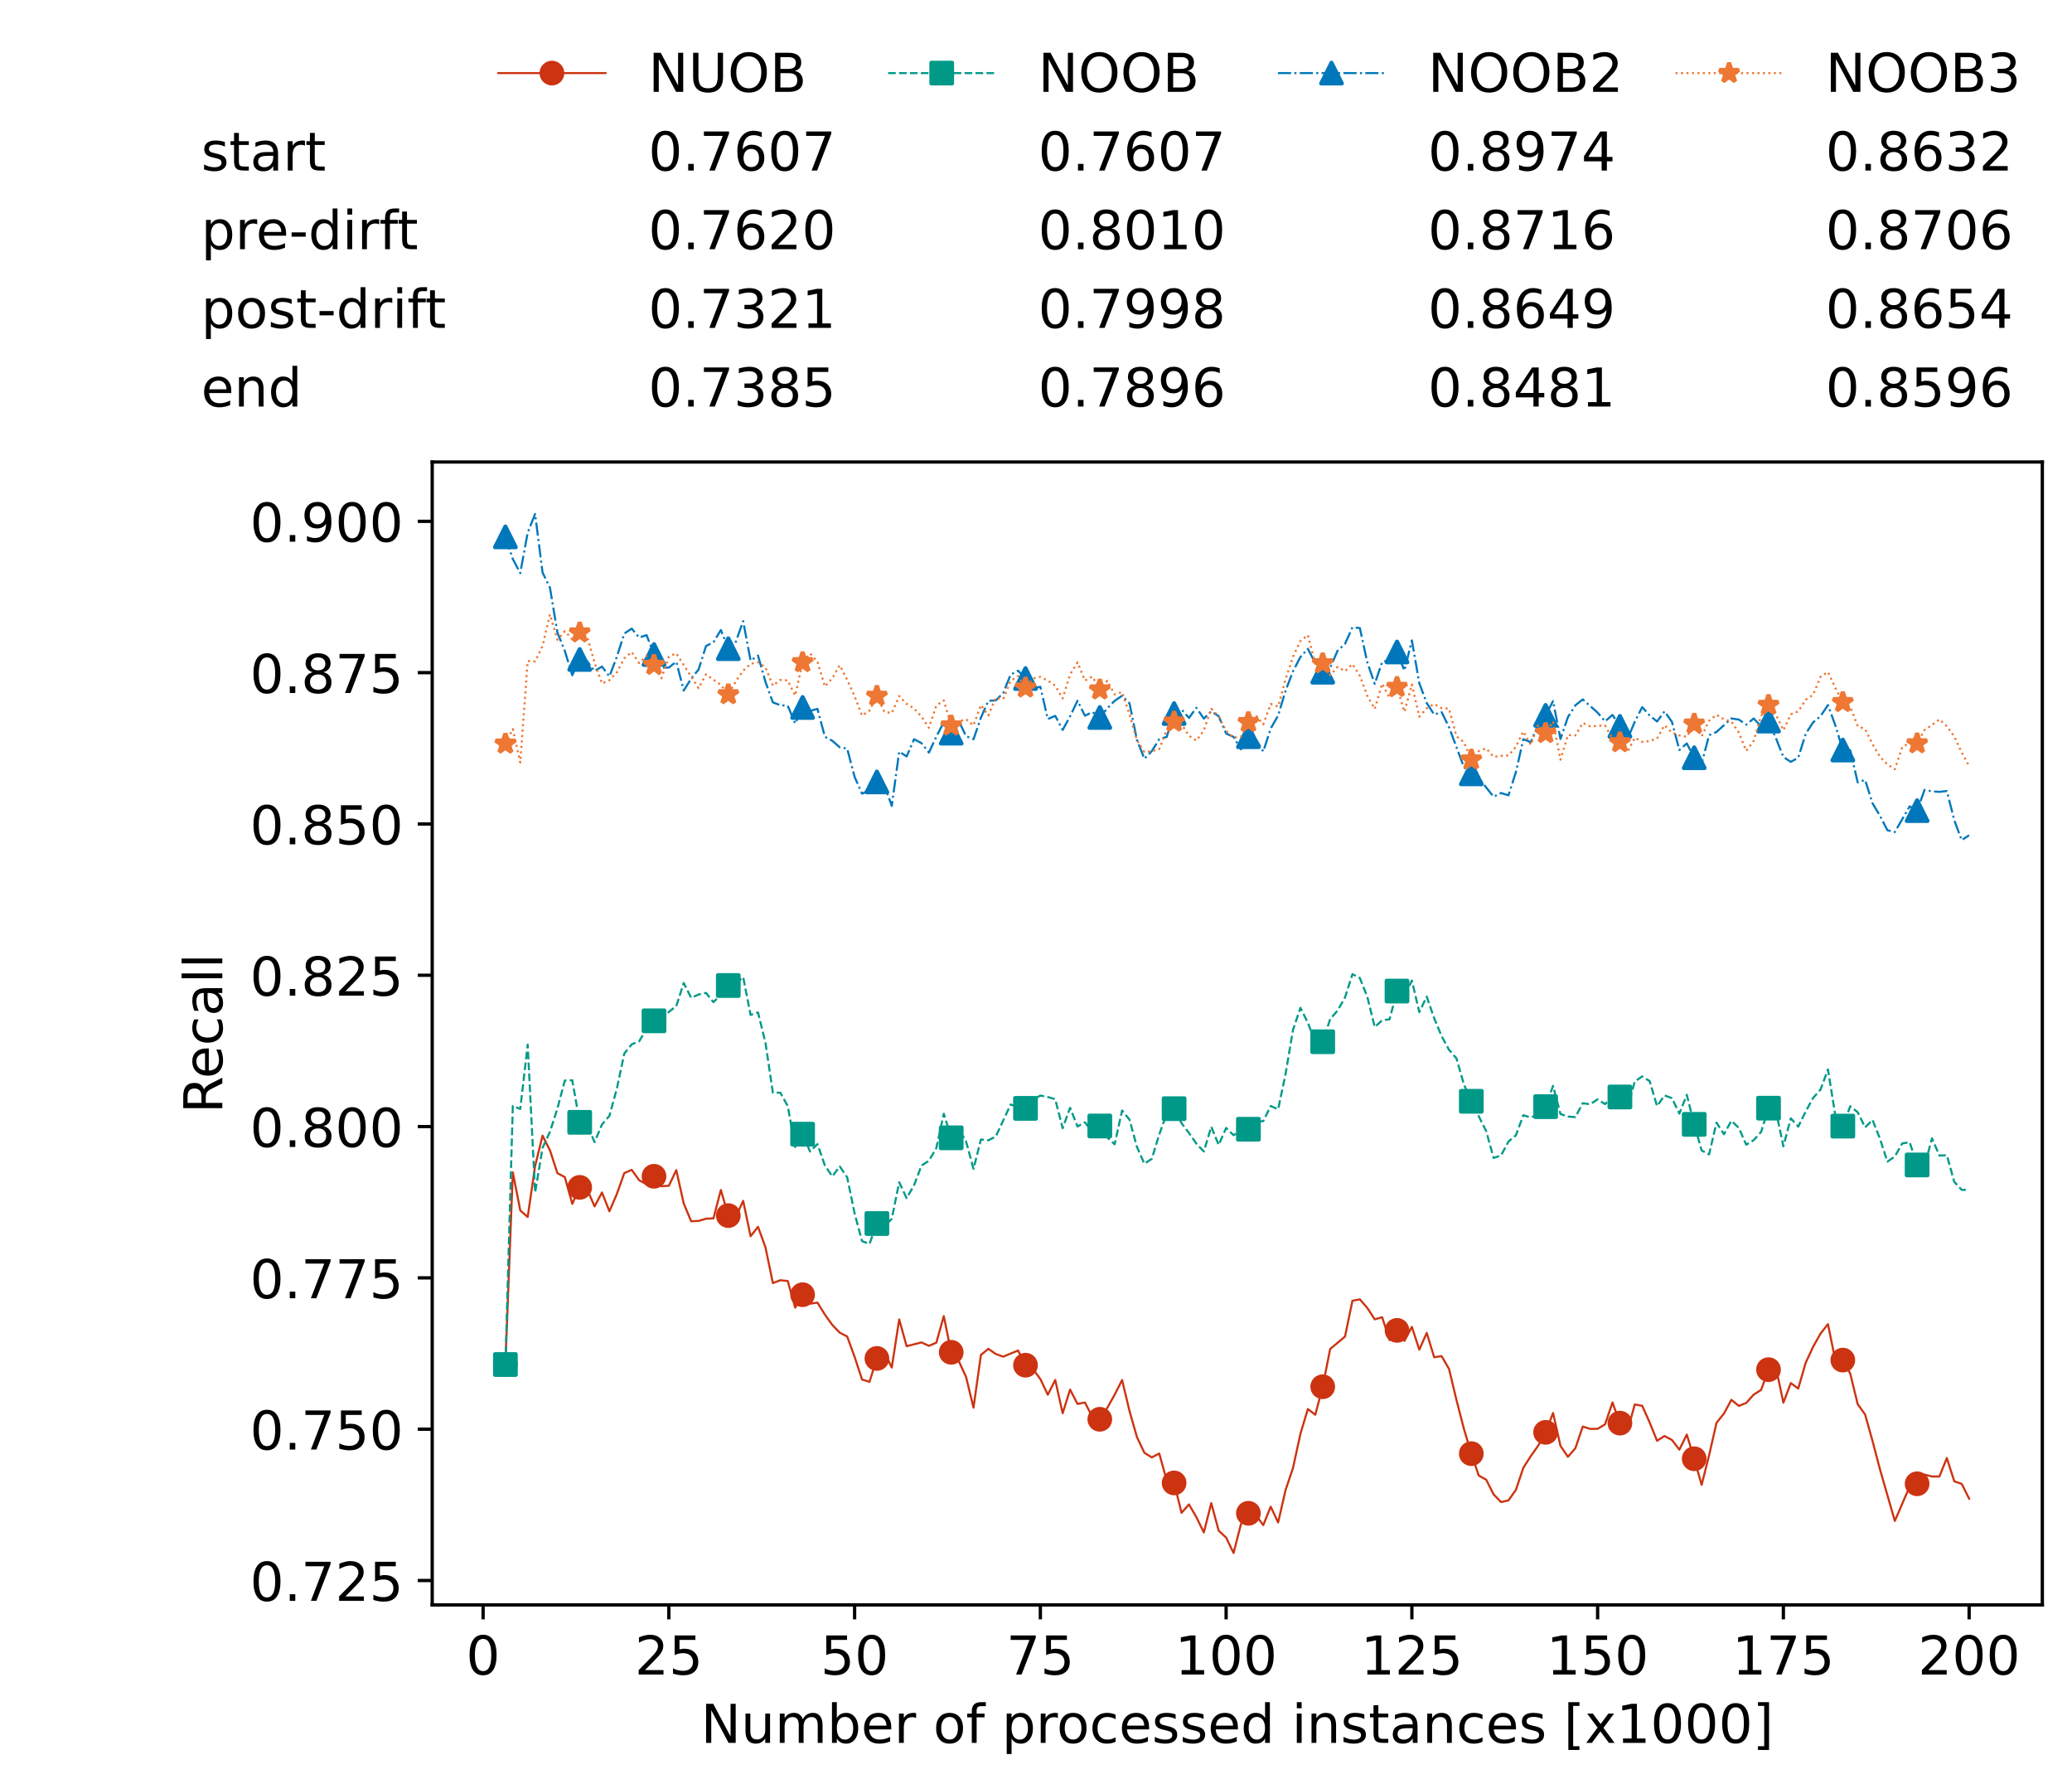 <?xml version="1.0" encoding="utf-8" standalone="no"?>
<!DOCTYPE svg PUBLIC "-//W3C//DTD SVG 1.1//EN"
  "http://www.w3.org/Graphics/SVG/1.1/DTD/svg11.dtd">
<!-- Created with matplotlib (https://matplotlib.org/) -->
<svg height="432.615pt" version="1.1" viewBox="0 0 502.65 432.615" width="502.65pt" xmlns="http://www.w3.org/2000/svg" xmlns:xlink="http://www.w3.org/1999/xlink">
 <defs>
  <style type="text/css">*{stroke-linecap:butt;stroke-linejoin:round;}</style>
 </defs>
 <g id="figure_1">
  <g id="patch_1">
   <path d="M 0 432.615 
L 502.65 432.615 
L 502.65 0 
L 0 0 
z
" style="fill:#ffffff;"/>
  </g>
  <g id="axes_1">
   <g id="patch_2">
    <path d="M 104.85 389.252 
L 495.45 389.252 
L 495.45 112.052 
L 104.85 112.052 
z
" style="fill:#ffffff;"/>
   </g>
   <g id="matplotlib.axis_1">
    <g id="xtick_1">
     <g id="line2d_1">
      <defs>
       <path d="M 0 0 
L 0 3.5 
" id="meb1bd73b5d" style="stroke:#000000;stroke-width:0.8;"/>
      </defs>
      <g>
       <use style="stroke:#000000;stroke-width:0.8;" x="117.197" xlink:href="#meb1bd73b5d" y="389.252"/>
      </g>
     </g>
     <g id="text_1">
      <!-- 0 -->
      <g transform="translate(113.061 406.13)scale(0.13 -0.13)">
       <defs>
        <path d="M 31.781 66.406 
Q 24.172 66.406 20.328 58.906 
Q 16.5 51.422 16.5 36.375 
Q 16.5 21.391 20.328 13.891 
Q 24.172 6.391 31.781 6.391 
Q 39.453 6.391 43.281 13.891 
Q 47.125 21.391 47.125 36.375 
Q 47.125 51.422 43.281 58.906 
Q 39.453 66.406 31.781 66.406 
z
M 31.781 74.219 
Q 44.047 74.219 50.516 64.516 
Q 56.984 54.828 56.984 36.375 
Q 56.984 17.969 50.516 8.266 
Q 44.047 -1.422 31.781 -1.422 
Q 19.531 -1.422 13.062 8.266 
Q 6.594 17.969 6.594 36.375 
Q 6.594 54.828 13.062 64.516 
Q 19.531 74.219 31.781 74.219 
z
" id="DejaVuSans-48"/>
       </defs>
       <use xlink:href="#DejaVuSans-48"/>
      </g>
     </g>
    </g>
    <g id="xtick_2">
     <g id="line2d_2">
      <g>
       <use style="stroke:#000000;stroke-width:0.8;" x="162.259" xlink:href="#meb1bd73b5d" y="389.252"/>
      </g>
     </g>
     <g id="text_2">
      <!-- 25 -->
      <g transform="translate(153.988 406.13)scale(0.13 -0.13)">
       <defs>
        <path d="M 19.188 8.297 
L 53.609 8.297 
L 53.609 0 
L 7.328 0 
L 7.328 8.297 
Q 12.938 14.109 22.625 23.891 
Q 32.328 33.688 34.812 36.531 
Q 39.547 41.844 41.422 45.531 
Q 43.312 49.219 43.312 52.781 
Q 43.312 58.594 39.234 62.25 
Q 35.156 65.922 28.609 65.922 
Q 23.969 65.922 18.812 64.312 
Q 13.672 62.703 7.812 59.422 
L 7.812 69.391 
Q 13.766 71.781 18.938 73 
Q 24.125 74.219 28.422 74.219 
Q 39.75 74.219 46.484 68.547 
Q 53.219 62.891 53.219 53.422 
Q 53.219 48.922 51.531 44.891 
Q 49.859 40.875 45.406 35.406 
Q 44.188 33.984 37.641 27.219 
Q 31.109 20.453 19.188 8.297 
z
" id="DejaVuSans-50"/>
        <path d="M 10.797 72.906 
L 49.516 72.906 
L 49.516 64.594 
L 19.828 64.594 
L 19.828 46.734 
Q 21.969 47.469 24.109 47.828 
Q 26.266 48.188 28.422 48.188 
Q 40.625 48.188 47.75 41.5 
Q 54.891 34.812 54.891 23.391 
Q 54.891 11.625 47.562 5.094 
Q 40.234 -1.422 26.906 -1.422 
Q 22.312 -1.422 17.547 -0.641 
Q 12.797 0.141 7.719 1.703 
L 7.719 11.625 
Q 12.109 9.234 16.797 8.062 
Q 21.484 6.891 26.703 6.891 
Q 35.156 6.891 40.078 11.328 
Q 45.016 15.766 45.016 23.391 
Q 45.016 31 40.078 35.438 
Q 35.156 39.891 26.703 39.891 
Q 22.75 39.891 18.812 39.016 
Q 14.891 38.141 10.797 36.281 
z
" id="DejaVuSans-53"/>
       </defs>
       <use xlink:href="#DejaVuSans-50"/>
       <use x="63.623" xlink:href="#DejaVuSans-53"/>
      </g>
     </g>
    </g>
    <g id="xtick_3">
     <g id="line2d_3">
      <g>
       <use style="stroke:#000000;stroke-width:0.8;" x="207.322" xlink:href="#meb1bd73b5d" y="389.252"/>
      </g>
     </g>
     <g id="text_3">
      <!-- 50 -->
      <g transform="translate(199.05 406.13)scale(0.13 -0.13)">
       <use xlink:href="#DejaVuSans-53"/>
       <use x="63.623" xlink:href="#DejaVuSans-48"/>
      </g>
     </g>
    </g>
    <g id="xtick_4">
     <g id="line2d_4">
      <g>
       <use style="stroke:#000000;stroke-width:0.8;" x="252.384" xlink:href="#meb1bd73b5d" y="389.252"/>
      </g>
     </g>
     <g id="text_4">
      <!-- 75 -->
      <g transform="translate(244.113 406.13)scale(0.13 -0.13)">
       <defs>
        <path d="M 8.203 72.906 
L 55.078 72.906 
L 55.078 68.703 
L 28.609 0 
L 18.312 0 
L 43.219 64.594 
L 8.203 64.594 
z
" id="DejaVuSans-55"/>
       </defs>
       <use xlink:href="#DejaVuSans-55"/>
       <use x="63.623" xlink:href="#DejaVuSans-53"/>
      </g>
     </g>
    </g>
    <g id="xtick_5">
     <g id="line2d_5">
      <g>
       <use style="stroke:#000000;stroke-width:0.8;" x="297.446" xlink:href="#meb1bd73b5d" y="389.252"/>
      </g>
     </g>
     <g id="text_5">
      <!-- 100 -->
      <g transform="translate(285.039 406.13)scale(0.13 -0.13)">
       <defs>
        <path d="M 12.406 8.297 
L 28.516 8.297 
L 28.516 63.922 
L 10.984 60.406 
L 10.984 69.391 
L 28.422 72.906 
L 38.281 72.906 
L 38.281 8.297 
L 54.391 8.297 
L 54.391 0 
L 12.406 0 
z
" id="DejaVuSans-49"/>
       </defs>
       <use xlink:href="#DejaVuSans-49"/>
       <use x="63.623" xlink:href="#DejaVuSans-48"/>
       <use x="127.246" xlink:href="#DejaVuSans-48"/>
      </g>
     </g>
    </g>
    <g id="xtick_6">
     <g id="line2d_6">
      <g>
       <use style="stroke:#000000;stroke-width:0.8;" x="342.509" xlink:href="#meb1bd73b5d" y="389.252"/>
      </g>
     </g>
     <g id="text_6">
      <!-- 125 -->
      <g transform="translate(330.102 406.13)scale(0.13 -0.13)">
       <use xlink:href="#DejaVuSans-49"/>
       <use x="63.623" xlink:href="#DejaVuSans-50"/>
       <use x="127.246" xlink:href="#DejaVuSans-53"/>
      </g>
     </g>
    </g>
    <g id="xtick_7">
     <g id="line2d_7">
      <g>
       <use style="stroke:#000000;stroke-width:0.8;" x="387.571" xlink:href="#meb1bd73b5d" y="389.252"/>
      </g>
     </g>
     <g id="text_7">
      <!-- 150 -->
      <g transform="translate(375.164 406.13)scale(0.13 -0.13)">
       <use xlink:href="#DejaVuSans-49"/>
       <use x="63.623" xlink:href="#DejaVuSans-53"/>
       <use x="127.246" xlink:href="#DejaVuSans-48"/>
      </g>
     </g>
    </g>
    <g id="xtick_8">
     <g id="line2d_8">
      <g>
       <use style="stroke:#000000;stroke-width:0.8;" x="432.633" xlink:href="#meb1bd73b5d" y="389.252"/>
      </g>
     </g>
     <g id="text_8">
      <!-- 175 -->
      <g transform="translate(420.226 406.13)scale(0.13 -0.13)">
       <use xlink:href="#DejaVuSans-49"/>
       <use x="63.623" xlink:href="#DejaVuSans-55"/>
       <use x="127.246" xlink:href="#DejaVuSans-53"/>
      </g>
     </g>
    </g>
    <g id="xtick_9">
     <g id="line2d_9">
      <g>
       <use style="stroke:#000000;stroke-width:0.8;" x="477.695" xlink:href="#meb1bd73b5d" y="389.252"/>
      </g>
     </g>
     <g id="text_9">
      <!-- 200 -->
      <g transform="translate(465.289 406.13)scale(0.13 -0.13)">
       <use xlink:href="#DejaVuSans-50"/>
       <use x="63.623" xlink:href="#DejaVuSans-48"/>
       <use x="127.246" xlink:href="#DejaVuSans-48"/>
      </g>
     </g>
    </g>
    <g id="text_10">
     <!-- Number of processed instances [x1000] -->
     <g transform="translate(170.025 422.711)scale(0.13 -0.13)">
      <defs>
       <path d="M 9.812 72.906 
L 23.094 72.906 
L 55.422 11.922 
L 55.422 72.906 
L 64.984 72.906 
L 64.984 0 
L 51.703 0 
L 19.391 60.984 
L 19.391 0 
L 9.812 0 
z
" id="DejaVuSans-78"/>
       <path d="M 8.5 21.578 
L 8.5 54.688 
L 17.484 54.688 
L 17.484 21.922 
Q 17.484 14.156 20.5 10.266 
Q 23.531 6.391 29.594 6.391 
Q 36.859 6.391 41.078 11.031 
Q 45.312 15.672 45.312 23.688 
L 45.312 54.688 
L 54.297 54.688 
L 54.297 0 
L 45.312 0 
L 45.312 8.406 
Q 42.047 3.422 37.719 1 
Q 33.406 -1.422 27.688 -1.422 
Q 18.266 -1.422 13.375 4.438 
Q 8.5 10.297 8.5 21.578 
z
M 31.109 56 
z
" id="DejaVuSans-117"/>
       <path d="M 52 44.188 
Q 55.375 50.25 60.062 53.125 
Q 64.75 56 71.094 56 
Q 79.641 56 84.281 50.016 
Q 88.922 44.047 88.922 33.016 
L 88.922 0 
L 79.891 0 
L 79.891 32.719 
Q 79.891 40.578 77.094 44.375 
Q 74.312 48.188 68.609 48.188 
Q 61.625 48.188 57.562 43.547 
Q 53.516 38.922 53.516 30.906 
L 53.516 0 
L 44.484 0 
L 44.484 32.719 
Q 44.484 40.625 41.703 44.406 
Q 38.922 48.188 33.109 48.188 
Q 26.219 48.188 22.156 43.531 
Q 18.109 38.875 18.109 30.906 
L 18.109 0 
L 9.078 0 
L 9.078 54.688 
L 18.109 54.688 
L 18.109 46.188 
Q 21.188 51.219 25.484 53.609 
Q 29.781 56 35.688 56 
Q 41.656 56 45.828 52.969 
Q 50 49.953 52 44.188 
z
" id="DejaVuSans-109"/>
       <path d="M 48.688 27.297 
Q 48.688 37.203 44.609 42.844 
Q 40.531 48.484 33.406 48.484 
Q 26.266 48.484 22.188 42.844 
Q 18.109 37.203 18.109 27.297 
Q 18.109 17.391 22.188 11.75 
Q 26.266 6.109 33.406 6.109 
Q 40.531 6.109 44.609 11.75 
Q 48.688 17.391 48.688 27.297 
z
M 18.109 46.391 
Q 20.953 51.266 25.266 53.625 
Q 29.594 56 35.594 56 
Q 45.562 56 51.781 48.094 
Q 58.016 40.188 58.016 27.297 
Q 58.016 14.406 51.781 6.484 
Q 45.562 -1.422 35.594 -1.422 
Q 29.594 -1.422 25.266 0.953 
Q 20.953 3.328 18.109 8.203 
L 18.109 0 
L 9.078 0 
L 9.078 75.984 
L 18.109 75.984 
z
" id="DejaVuSans-98"/>
       <path d="M 56.203 29.594 
L 56.203 25.203 
L 14.891 25.203 
Q 15.484 15.922 20.484 11.062 
Q 25.484 6.203 34.422 6.203 
Q 39.594 6.203 44.453 7.469 
Q 49.312 8.734 54.109 11.281 
L 54.109 2.781 
Q 49.266 0.734 44.188 -0.344 
Q 39.109 -1.422 33.891 -1.422 
Q 20.797 -1.422 13.156 6.188 
Q 5.516 13.812 5.516 26.812 
Q 5.516 40.234 12.766 48.109 
Q 20.016 56 32.328 56 
Q 43.359 56 49.781 48.891 
Q 56.203 41.797 56.203 29.594 
z
M 47.219 32.234 
Q 47.125 39.594 43.094 43.984 
Q 39.062 48.391 32.422 48.391 
Q 24.906 48.391 20.391 44.141 
Q 15.875 39.891 15.188 32.172 
z
" id="DejaVuSans-101"/>
       <path d="M 41.109 46.297 
Q 39.594 47.172 37.812 47.578 
Q 36.031 48 33.891 48 
Q 26.266 48 22.188 43.047 
Q 18.109 38.094 18.109 28.812 
L 18.109 0 
L 9.078 0 
L 9.078 54.688 
L 18.109 54.688 
L 18.109 46.188 
Q 20.953 51.172 25.484 53.578 
Q 30.031 56 36.531 56 
Q 37.453 56 38.578 55.875 
Q 39.703 55.766 41.062 55.516 
z
" id="DejaVuSans-114"/>
       <path id="DejaVuSans-32"/>
       <path d="M 30.609 48.391 
Q 23.391 48.391 19.188 42.75 
Q 14.984 37.109 14.984 27.297 
Q 14.984 17.484 19.156 11.844 
Q 23.344 6.203 30.609 6.203 
Q 37.797 6.203 41.984 11.859 
Q 46.188 17.531 46.188 27.297 
Q 46.188 37.016 41.984 42.703 
Q 37.797 48.391 30.609 48.391 
z
M 30.609 56 
Q 42.328 56 49.016 48.375 
Q 55.719 40.766 55.719 27.297 
Q 55.719 13.875 49.016 6.219 
Q 42.328 -1.422 30.609 -1.422 
Q 18.844 -1.422 12.172 6.219 
Q 5.516 13.875 5.516 27.297 
Q 5.516 40.766 12.172 48.375 
Q 18.844 56 30.609 56 
z
" id="DejaVuSans-111"/>
       <path d="M 37.109 75.984 
L 37.109 68.5 
L 28.516 68.5 
Q 23.688 68.5 21.797 66.547 
Q 19.922 64.594 19.922 59.516 
L 19.922 54.688 
L 34.719 54.688 
L 34.719 47.703 
L 19.922 47.703 
L 19.922 0 
L 10.891 0 
L 10.891 47.703 
L 2.297 47.703 
L 2.297 54.688 
L 10.891 54.688 
L 10.891 58.5 
Q 10.891 67.625 15.141 71.797 
Q 19.391 75.984 28.609 75.984 
z
" id="DejaVuSans-102"/>
       <path d="M 18.109 8.203 
L 18.109 -20.797 
L 9.078 -20.797 
L 9.078 54.688 
L 18.109 54.688 
L 18.109 46.391 
Q 20.953 51.266 25.266 53.625 
Q 29.594 56 35.594 56 
Q 45.562 56 51.781 48.094 
Q 58.016 40.188 58.016 27.297 
Q 58.016 14.406 51.781 6.484 
Q 45.562 -1.422 35.594 -1.422 
Q 29.594 -1.422 25.266 0.953 
Q 20.953 3.328 18.109 8.203 
z
M 48.688 27.297 
Q 48.688 37.203 44.609 42.844 
Q 40.531 48.484 33.406 48.484 
Q 26.266 48.484 22.188 42.844 
Q 18.109 37.203 18.109 27.297 
Q 18.109 17.391 22.188 11.75 
Q 26.266 6.109 33.406 6.109 
Q 40.531 6.109 44.609 11.75 
Q 48.688 17.391 48.688 27.297 
z
" id="DejaVuSans-112"/>
       <path d="M 48.781 52.594 
L 48.781 44.188 
Q 44.969 46.297 41.141 47.344 
Q 37.312 48.391 33.406 48.391 
Q 24.656 48.391 19.812 42.844 
Q 14.984 37.312 14.984 27.297 
Q 14.984 17.281 19.812 11.734 
Q 24.656 6.203 33.406 6.203 
Q 37.312 6.203 41.141 7.25 
Q 44.969 8.297 48.781 10.406 
L 48.781 2.094 
Q 45.016 0.344 40.984 -0.531 
Q 36.969 -1.422 32.422 -1.422 
Q 20.062 -1.422 12.781 6.344 
Q 5.516 14.109 5.516 27.297 
Q 5.516 40.672 12.859 48.328 
Q 20.219 56 33.016 56 
Q 37.156 56 41.109 55.141 
Q 45.062 54.297 48.781 52.594 
z
" id="DejaVuSans-99"/>
       <path d="M 44.281 53.078 
L 44.281 44.578 
Q 40.484 46.531 36.375 47.5 
Q 32.281 48.484 27.875 48.484 
Q 21.188 48.484 17.844 46.438 
Q 14.5 44.391 14.5 40.281 
Q 14.5 37.156 16.891 35.375 
Q 19.281 33.594 26.516 31.984 
L 29.594 31.297 
Q 39.156 29.25 43.188 25.516 
Q 47.219 21.781 47.219 15.094 
Q 47.219 7.469 41.188 3.016 
Q 35.156 -1.422 24.609 -1.422 
Q 20.219 -1.422 15.453 -0.562 
Q 10.688 0.297 5.422 2 
L 5.422 11.281 
Q 10.406 8.688 15.234 7.391 
Q 20.062 6.109 24.812 6.109 
Q 31.156 6.109 34.562 8.281 
Q 37.984 10.453 37.984 14.406 
Q 37.984 18.062 35.516 20.016 
Q 33.062 21.969 24.703 23.781 
L 21.578 24.516 
Q 13.234 26.266 9.516 29.906 
Q 5.812 33.547 5.812 39.891 
Q 5.812 47.609 11.281 51.797 
Q 16.75 56 26.812 56 
Q 31.781 56 36.172 55.266 
Q 40.578 54.547 44.281 53.078 
z
" id="DejaVuSans-115"/>
       <path d="M 45.406 46.391 
L 45.406 75.984 
L 54.391 75.984 
L 54.391 0 
L 45.406 0 
L 45.406 8.203 
Q 42.578 3.328 38.25 0.953 
Q 33.938 -1.422 27.875 -1.422 
Q 17.969 -1.422 11.734 6.484 
Q 5.516 14.406 5.516 27.297 
Q 5.516 40.188 11.734 48.094 
Q 17.969 56 27.875 56 
Q 33.938 56 38.25 53.625 
Q 42.578 51.266 45.406 46.391 
z
M 14.797 27.297 
Q 14.797 17.391 18.875 11.75 
Q 22.953 6.109 30.078 6.109 
Q 37.203 6.109 41.297 11.75 
Q 45.406 17.391 45.406 27.297 
Q 45.406 37.203 41.297 42.844 
Q 37.203 48.484 30.078 48.484 
Q 22.953 48.484 18.875 42.844 
Q 14.797 37.203 14.797 27.297 
z
" id="DejaVuSans-100"/>
       <path d="M 9.422 54.688 
L 18.406 54.688 
L 18.406 0 
L 9.422 0 
z
M 9.422 75.984 
L 18.406 75.984 
L 18.406 64.594 
L 9.422 64.594 
z
" id="DejaVuSans-105"/>
       <path d="M 54.891 33.016 
L 54.891 0 
L 45.906 0 
L 45.906 32.719 
Q 45.906 40.484 42.875 44.328 
Q 39.844 48.188 33.797 48.188 
Q 26.516 48.188 22.312 43.547 
Q 18.109 38.922 18.109 30.906 
L 18.109 0 
L 9.078 0 
L 9.078 54.688 
L 18.109 54.688 
L 18.109 46.188 
Q 21.344 51.125 25.703 53.562 
Q 30.078 56 35.797 56 
Q 45.219 56 50.047 50.172 
Q 54.891 44.344 54.891 33.016 
z
" id="DejaVuSans-110"/>
       <path d="M 18.312 70.219 
L 18.312 54.688 
L 36.812 54.688 
L 36.812 47.703 
L 18.312 47.703 
L 18.312 18.016 
Q 18.312 11.328 20.141 9.422 
Q 21.969 7.516 27.594 7.516 
L 36.812 7.516 
L 36.812 0 
L 27.594 0 
Q 17.188 0 13.234 3.875 
Q 9.281 7.766 9.281 18.016 
L 9.281 47.703 
L 2.688 47.703 
L 2.688 54.688 
L 9.281 54.688 
L 9.281 70.219 
z
" id="DejaVuSans-116"/>
       <path d="M 34.281 27.484 
Q 23.391 27.484 19.188 25 
Q 14.984 22.516 14.984 16.5 
Q 14.984 11.719 18.141 8.906 
Q 21.297 6.109 26.703 6.109 
Q 34.188 6.109 38.703 11.406 
Q 43.219 16.703 43.219 25.484 
L 43.219 27.484 
z
M 52.203 31.203 
L 52.203 0 
L 43.219 0 
L 43.219 8.297 
Q 40.141 3.328 35.547 0.953 
Q 30.953 -1.422 24.312 -1.422 
Q 15.922 -1.422 10.953 3.297 
Q 6 8.016 6 15.922 
Q 6 25.141 12.172 29.828 
Q 18.359 34.516 30.609 34.516 
L 43.219 34.516 
L 43.219 35.406 
Q 43.219 41.609 39.141 45 
Q 35.062 48.391 27.688 48.391 
Q 23 48.391 18.547 47.266 
Q 14.109 46.141 10.016 43.891 
L 10.016 52.203 
Q 14.938 54.109 19.578 55.047 
Q 24.219 56 28.609 56 
Q 40.484 56 46.344 49.844 
Q 52.203 43.703 52.203 31.203 
z
" id="DejaVuSans-97"/>
       <path d="M 8.594 75.984 
L 29.297 75.984 
L 29.297 69 
L 17.578 69 
L 17.578 -6.203 
L 29.297 -6.203 
L 29.297 -13.188 
L 8.594 -13.188 
z
" id="DejaVuSans-91"/>
       <path d="M 54.891 54.688 
L 35.109 28.078 
L 55.906 0 
L 45.312 0 
L 29.391 21.484 
L 13.484 0 
L 2.875 0 
L 24.125 28.609 
L 4.688 54.688 
L 15.281 54.688 
L 29.781 35.203 
L 44.281 54.688 
z
" id="DejaVuSans-120"/>
       <path d="M 30.422 75.984 
L 30.422 -13.188 
L 9.719 -13.188 
L 9.719 -6.203 
L 21.391 -6.203 
L 21.391 69 
L 9.719 69 
L 9.719 75.984 
z
" id="DejaVuSans-93"/>
      </defs>
      <use xlink:href="#DejaVuSans-78"/>
      <use x="74.805" xlink:href="#DejaVuSans-117"/>
      <use x="138.184" xlink:href="#DejaVuSans-109"/>
      <use x="235.596" xlink:href="#DejaVuSans-98"/>
      <use x="299.072" xlink:href="#DejaVuSans-101"/>
      <use x="360.596" xlink:href="#DejaVuSans-114"/>
      <use x="401.709" xlink:href="#DejaVuSans-32"/>
      <use x="433.496" xlink:href="#DejaVuSans-111"/>
      <use x="494.678" xlink:href="#DejaVuSans-102"/>
      <use x="529.883" xlink:href="#DejaVuSans-32"/>
      <use x="561.67" xlink:href="#DejaVuSans-112"/>
      <use x="625.146" xlink:href="#DejaVuSans-114"/>
      <use x="664.01" xlink:href="#DejaVuSans-111"/>
      <use x="725.191" xlink:href="#DejaVuSans-99"/>
      <use x="780.172" xlink:href="#DejaVuSans-101"/>
      <use x="841.695" xlink:href="#DejaVuSans-115"/>
      <use x="893.795" xlink:href="#DejaVuSans-115"/>
      <use x="945.895" xlink:href="#DejaVuSans-101"/>
      <use x="1007.418" xlink:href="#DejaVuSans-100"/>
      <use x="1070.895" xlink:href="#DejaVuSans-32"/>
      <use x="1102.682" xlink:href="#DejaVuSans-105"/>
      <use x="1130.465" xlink:href="#DejaVuSans-110"/>
      <use x="1193.844" xlink:href="#DejaVuSans-115"/>
      <use x="1245.943" xlink:href="#DejaVuSans-116"/>
      <use x="1285.152" xlink:href="#DejaVuSans-97"/>
      <use x="1346.432" xlink:href="#DejaVuSans-110"/>
      <use x="1409.811" xlink:href="#DejaVuSans-99"/>
      <use x="1464.791" xlink:href="#DejaVuSans-101"/>
      <use x="1526.314" xlink:href="#DejaVuSans-115"/>
      <use x="1578.414" xlink:href="#DejaVuSans-32"/>
      <use x="1610.201" xlink:href="#DejaVuSans-91"/>
      <use x="1649.215" xlink:href="#DejaVuSans-120"/>
      <use x="1708.395" xlink:href="#DejaVuSans-49"/>
      <use x="1772.018" xlink:href="#DejaVuSans-48"/>
      <use x="1835.641" xlink:href="#DejaVuSans-48"/>
      <use x="1899.264" xlink:href="#DejaVuSans-48"/>
      <use x="1962.887" xlink:href="#DejaVuSans-93"/>
     </g>
    </g>
   </g>
   <g id="matplotlib.axis_2">
    <g id="ytick_1">
     <g id="line2d_10">
      <defs>
       <path d="M 0 0 
L -3.5 0 
" id="m60054ec5ca" style="stroke:#000000;stroke-width:0.8;"/>
      </defs>
      <g>
       <use style="stroke:#000000;stroke-width:0.8;" x="104.85" xlink:href="#m60054ec5ca" y="383.325"/>
      </g>
     </g>
     <g id="text_11">
      <!-- 0.725 -->
      <g transform="translate(60.633 388.264)scale(0.13 -0.13)">
       <defs>
        <path d="M 10.688 12.406 
L 21 12.406 
L 21 0 
L 10.688 0 
z
" id="DejaVuSans-46"/>
       </defs>
       <use xlink:href="#DejaVuSans-48"/>
       <use x="63.623" xlink:href="#DejaVuSans-46"/>
       <use x="95.41" xlink:href="#DejaVuSans-55"/>
       <use x="159.033" xlink:href="#DejaVuSans-50"/>
       <use x="222.656" xlink:href="#DejaVuSans-53"/>
      </g>
     </g>
    </g>
    <g id="ytick_2">
     <g id="line2d_11">
      <g>
       <use style="stroke:#000000;stroke-width:0.8;" x="104.85" xlink:href="#m60054ec5ca" y="346.628"/>
      </g>
     </g>
     <g id="text_12">
      <!-- 0.750 -->
      <g transform="translate(60.633 351.567)scale(0.13 -0.13)">
       <use xlink:href="#DejaVuSans-48"/>
       <use x="63.623" xlink:href="#DejaVuSans-46"/>
       <use x="95.41" xlink:href="#DejaVuSans-55"/>
       <use x="159.033" xlink:href="#DejaVuSans-53"/>
       <use x="222.656" xlink:href="#DejaVuSans-48"/>
      </g>
     </g>
    </g>
    <g id="ytick_3">
     <g id="line2d_12">
      <g>
       <use style="stroke:#000000;stroke-width:0.8;" x="104.85" xlink:href="#m60054ec5ca" y="309.93"/>
      </g>
     </g>
     <g id="text_13">
      <!-- 0.775 -->
      <g transform="translate(60.633 314.869)scale(0.13 -0.13)">
       <use xlink:href="#DejaVuSans-48"/>
       <use x="63.623" xlink:href="#DejaVuSans-46"/>
       <use x="95.41" xlink:href="#DejaVuSans-55"/>
       <use x="159.033" xlink:href="#DejaVuSans-55"/>
       <use x="222.656" xlink:href="#DejaVuSans-53"/>
      </g>
     </g>
    </g>
    <g id="ytick_4">
     <g id="line2d_13">
      <g>
       <use style="stroke:#000000;stroke-width:0.8;" x="104.85" xlink:href="#m60054ec5ca" y="273.233"/>
      </g>
     </g>
     <g id="text_14">
      <!-- 0.800 -->
      <g transform="translate(60.633 278.172)scale(0.13 -0.13)">
       <defs>
        <path d="M 31.781 34.625 
Q 24.75 34.625 20.719 30.859 
Q 16.703 27.094 16.703 20.516 
Q 16.703 13.922 20.719 10.156 
Q 24.75 6.391 31.781 6.391 
Q 38.812 6.391 42.859 10.172 
Q 46.922 13.969 46.922 20.516 
Q 46.922 27.094 42.891 30.859 
Q 38.875 34.625 31.781 34.625 
z
M 21.922 38.812 
Q 15.578 40.375 12.031 44.719 
Q 8.5 49.078 8.5 55.328 
Q 8.5 64.062 14.719 69.141 
Q 20.953 74.219 31.781 74.219 
Q 42.672 74.219 48.875 69.141 
Q 55.078 64.062 55.078 55.328 
Q 55.078 49.078 51.531 44.719 
Q 48 40.375 41.703 38.812 
Q 48.828 37.156 52.797 32.312 
Q 56.781 27.484 56.781 20.516 
Q 56.781 9.906 50.312 4.234 
Q 43.844 -1.422 31.781 -1.422 
Q 19.734 -1.422 13.25 4.234 
Q 6.781 9.906 6.781 20.516 
Q 6.781 27.484 10.781 32.312 
Q 14.797 37.156 21.922 38.812 
z
M 18.312 54.391 
Q 18.312 48.734 21.844 45.562 
Q 25.391 42.391 31.781 42.391 
Q 38.141 42.391 41.719 45.562 
Q 45.312 48.734 45.312 54.391 
Q 45.312 60.062 41.719 63.234 
Q 38.141 66.406 31.781 66.406 
Q 25.391 66.406 21.844 63.234 
Q 18.312 60.062 18.312 54.391 
z
" id="DejaVuSans-56"/>
       </defs>
       <use xlink:href="#DejaVuSans-48"/>
       <use x="63.623" xlink:href="#DejaVuSans-46"/>
       <use x="95.41" xlink:href="#DejaVuSans-56"/>
       <use x="159.033" xlink:href="#DejaVuSans-48"/>
       <use x="222.656" xlink:href="#DejaVuSans-48"/>
      </g>
     </g>
    </g>
    <g id="ytick_5">
     <g id="line2d_14">
      <g>
       <use style="stroke:#000000;stroke-width:0.8;" x="104.85" xlink:href="#m60054ec5ca" y="236.535"/>
      </g>
     </g>
     <g id="text_15">
      <!-- 0.825 -->
      <g transform="translate(60.633 241.474)scale(0.13 -0.13)">
       <use xlink:href="#DejaVuSans-48"/>
       <use x="63.623" xlink:href="#DejaVuSans-46"/>
       <use x="95.41" xlink:href="#DejaVuSans-56"/>
       <use x="159.033" xlink:href="#DejaVuSans-50"/>
       <use x="222.656" xlink:href="#DejaVuSans-53"/>
      </g>
     </g>
    </g>
    <g id="ytick_6">
     <g id="line2d_15">
      <g>
       <use style="stroke:#000000;stroke-width:0.8;" x="104.85" xlink:href="#m60054ec5ca" y="199.838"/>
      </g>
     </g>
     <g id="text_16">
      <!-- 0.850 -->
      <g transform="translate(60.633 204.777)scale(0.13 -0.13)">
       <use xlink:href="#DejaVuSans-48"/>
       <use x="63.623" xlink:href="#DejaVuSans-46"/>
       <use x="95.41" xlink:href="#DejaVuSans-56"/>
       <use x="159.033" xlink:href="#DejaVuSans-53"/>
       <use x="222.656" xlink:href="#DejaVuSans-48"/>
      </g>
     </g>
    </g>
    <g id="ytick_7">
     <g id="line2d_16">
      <g>
       <use style="stroke:#000000;stroke-width:0.8;" x="104.85" xlink:href="#m60054ec5ca" y="163.14"/>
      </g>
     </g>
     <g id="text_17">
      <!-- 0.875 -->
      <g transform="translate(60.633 168.079)scale(0.13 -0.13)">
       <use xlink:href="#DejaVuSans-48"/>
       <use x="63.623" xlink:href="#DejaVuSans-46"/>
       <use x="95.41" xlink:href="#DejaVuSans-56"/>
       <use x="159.033" xlink:href="#DejaVuSans-55"/>
       <use x="222.656" xlink:href="#DejaVuSans-53"/>
      </g>
     </g>
    </g>
    <g id="ytick_8">
     <g id="line2d_17">
      <g>
       <use style="stroke:#000000;stroke-width:0.8;" x="104.85" xlink:href="#m60054ec5ca" y="126.443"/>
      </g>
     </g>
     <g id="text_18">
      <!-- 0.900 -->
      <g transform="translate(60.633 131.382)scale(0.13 -0.13)">
       <defs>
        <path d="M 10.984 1.516 
L 10.984 10.5 
Q 14.703 8.734 18.5 7.812 
Q 22.312 6.891 25.984 6.891 
Q 35.75 6.891 40.891 13.453 
Q 46.047 20.016 46.781 33.406 
Q 43.953 29.203 39.594 26.953 
Q 35.25 24.703 29.984 24.703 
Q 19.047 24.703 12.672 31.312 
Q 6.297 37.938 6.297 49.422 
Q 6.297 60.641 12.938 67.422 
Q 19.578 74.219 30.609 74.219 
Q 43.266 74.219 49.922 64.516 
Q 56.594 54.828 56.594 36.375 
Q 56.594 19.141 48.406 8.859 
Q 40.234 -1.422 26.422 -1.422 
Q 22.703 -1.422 18.891 -0.688 
Q 15.094 0.047 10.984 1.516 
z
M 30.609 32.422 
Q 37.25 32.422 41.125 36.953 
Q 45.016 41.5 45.016 49.422 
Q 45.016 57.281 41.125 61.844 
Q 37.25 66.406 30.609 66.406 
Q 23.969 66.406 20.094 61.844 
Q 16.219 57.281 16.219 49.422 
Q 16.219 41.5 20.094 36.953 
Q 23.969 32.422 30.609 32.422 
z
" id="DejaVuSans-57"/>
       </defs>
       <use xlink:href="#DejaVuSans-48"/>
       <use x="63.623" xlink:href="#DejaVuSans-46"/>
       <use x="95.41" xlink:href="#DejaVuSans-57"/>
       <use x="159.033" xlink:href="#DejaVuSans-48"/>
       <use x="222.656" xlink:href="#DejaVuSans-48"/>
      </g>
     </g>
    </g>
    <g id="text_19">
     <!-- Recall -->
     <g transform="translate(53.93 270.044)rotate(-90)scale(0.13 -0.13)">
      <defs>
       <path d="M 44.391 34.188 
Q 47.562 33.109 50.562 29.594 
Q 53.562 26.078 56.594 19.922 
L 66.609 0 
L 56 0 
L 46.688 18.703 
Q 43.062 26.031 39.672 28.422 
Q 36.281 30.812 30.422 30.812 
L 19.672 30.812 
L 19.672 0 
L 9.812 0 
L 9.812 72.906 
L 32.078 72.906 
Q 44.578 72.906 50.734 67.672 
Q 56.891 62.453 56.891 51.906 
Q 56.891 45.016 53.688 40.469 
Q 50.484 35.938 44.391 34.188 
z
M 19.672 64.797 
L 19.672 38.922 
L 32.078 38.922 
Q 39.203 38.922 42.844 42.219 
Q 46.484 45.516 46.484 51.906 
Q 46.484 58.297 42.844 61.547 
Q 39.203 64.797 32.078 64.797 
z
" id="DejaVuSans-82"/>
       <path d="M 9.422 75.984 
L 18.406 75.984 
L 18.406 0 
L 9.422 0 
z
" id="DejaVuSans-108"/>
      </defs>
      <use xlink:href="#DejaVuSans-82"/>
      <use x="64.982" xlink:href="#DejaVuSans-101"/>
      <use x="126.506" xlink:href="#DejaVuSans-99"/>
      <use x="181.486" xlink:href="#DejaVuSans-97"/>
      <use x="242.766" xlink:href="#DejaVuSans-108"/>
      <use x="270.549" xlink:href="#DejaVuSans-108"/>
     </g>
    </g>
   </g>
   <g id="line2d_18"/>
   <g id="line2d_19"/>
   <g id="line2d_20"/>
   <g id="line2d_21"/>
   <g id="line2d_22"/>
   <g id="line2d_23">
    <path clip-path="url(#pef42350faf)" d="M 122.605 330.945 
L 124.407 284.345 
L 126.21 293.566 
L 128.012 295.155 
L 129.815 282.797 
L 131.617 275.446 
L 133.419 279.007 
L 135.222 284.531 
L 137.024 285.493 
L 138.827 291.977 
L 140.629 287.977 
L 142.432 288.411 
L 144.234 292.598 
L 146.037 289.218 
L 147.839 293.772 
L 149.642 289.591 
L 151.444 284.517 
L 153.247 283.736 
L 155.049 286.242 
L 156.852 287.222 
L 158.654 285.288 
L 160.457 287.708 
L 162.259 287.583 
L 164.062 283.802 
L 165.864 291.875 
L 167.667 296.192 
L 169.469 296.112 
L 171.272 295.58 
L 173.074 295.492 
L 174.877 288.619 
L 176.679 294.823 
L 178.482 295.202 
L 180.284 291.247 
L 182.087 299.829 
L 183.889 297.553 
L 185.692 302.502 
L 187.494 311.195 
L 189.297 310.503 
L 191.099 310.688 
L 192.902 317.131 
L 194.704 314.011 
L 196.507 316.194 
L 198.309 315.932 
L 200.112 318.832 
L 201.914 321.346 
L 203.717 323.223 
L 205.519 324.148 
L 207.322 329.089 
L 209.124 334.574 
L 210.927 335.146 
L 212.729 329.47 
L 214.532 327.941 
L 216.334 331.677 
L 218.137 320.008 
L 219.939 326.496 
L 223.544 325.584 
L 225.347 326.415 
L 227.149 325.642 
L 228.952 319.2 
L 230.754 327.974 
L 232.557 330.039 
L 234.359 333.955 
L 236.162 341.405 
L 237.964 328.619 
L 239.767 327.141 
L 241.569 328.383 
L 243.372 329.037 
L 246.976 327.544 
L 248.779 331.106 
L 250.581 332.032 
L 252.384 334.478 
L 254.186 338.264 
L 255.989 334.686 
L 257.791 342.767 
L 259.594 337.019 
L 261.396 340.5 
L 263.199 340.149 
L 265.001 343.656 
L 266.804 344.222 
L 268.606 341.469 
L 270.409 338.259 
L 272.211 334.704 
L 274.014 342.246 
L 275.816 348.543 
L 277.619 352.355 
L 279.421 353.467 
L 281.224 352.523 
L 283.026 359.025 
L 284.829 359.661 
L 286.631 366.909 
L 288.434 364.87 
L 290.236 367.973 
L 292.039 371.663 
L 293.841 364.561 
L 295.644 371.254 
L 297.446 372.911 
L 299.249 376.652 
L 301.051 369.637 
L 302.854 367.026 
L 304.656 367.431 
L 306.459 369.897 
L 308.261 365.416 
L 310.064 369.251 
L 311.866 361.397 
L 313.669 356.036 
L 315.471 347.755 
L 317.274 341.742 
L 319.076 343.131 
L 320.879 336.331 
L 322.681 327.193 
L 326.286 324.168 
L 328.089 315.485 
L 329.891 315.139 
L 331.694 317.218 
L 333.496 319.985 
L 335.299 319.475 
L 337.101 325.022 
L 338.904 322.664 
L 340.706 325.199 
L 342.509 321.809 
L 344.311 327.336 
L 346.114 323.266 
L 347.916 329.174 
L 349.719 328.911 
L 351.521 332.005 
L 353.324 339.535 
L 355.126 346.521 
L 356.928 352.561 
L 358.731 357.872 
L 360.533 358.869 
L 362.336 362.438 
L 364.138 364.301 
L 365.941 363.896 
L 367.743 361.347 
L 369.546 355.99 
L 371.348 353.18 
L 373.151 350.615 
L 374.953 347.389 
L 376.756 342.701 
L 378.558 350.669 
L 380.361 353.328 
L 382.163 351.262 
L 383.966 345.983 
L 385.768 346.554 
L 387.571 346.538 
L 389.373 345.456 
L 391.176 340.149 
L 392.978 345.157 
L 394.781 347.152 
L 396.583 340.623 
L 398.386 340.957 
L 400.188 344.989 
L 401.991 349.435 
L 403.793 348.28 
L 405.596 349.235 
L 407.398 351.595 
L 409.201 347.931 
L 411.003 353.796 
L 412.806 360.131 
L 414.608 352.97 
L 416.411 345.091 
L 418.213 342.83 
L 420.016 339.507 
L 421.818 340.975 
L 423.621 340.264 
L 425.423 338.242 
L 427.226 337.104 
L 429.028 332.188 
L 430.831 331.708 
L 432.633 340.195 
L 434.436 335.446 
L 436.238 336.763 
L 438.041 330.54 
L 439.843 326.652 
L 441.646 323.435 
L 443.448 321.156 
L 445.251 330.005 
L 447.053 329.873 
L 448.856 333.153 
L 450.658 340.554 
L 452.461 343.083 
L 454.263 349.494 
L 456.066 356.379 
L 459.671 368.876 
L 463.276 360.522 
L 465.078 359.867 
L 466.881 357.639 
L 468.683 358.103 
L 470.485 358.103 
L 472.288 353.626 
L 474.09 359.272 
L 475.893 359.888 
L 477.695 363.475 
L 477.695 363.475 
" style="fill:none;stroke:#cc3311;stroke-linecap:square;stroke-width:0.5;"/>
    <defs>
     <path d="M 0 2.5 
C 0.663 2.5 1.299 2.237 1.768 1.768 
C 2.237 1.299 2.5 0.663 2.5 0 
C 2.5 -0.663 2.237 -1.299 1.768 -1.768 
C 1.299 -2.237 0.663 -2.5 0 -2.5 
C -0.663 -2.5 -1.299 -2.237 -1.768 -1.768 
C -2.237 -1.299 -2.5 -0.663 -2.5 0 
C -2.5 0.663 -2.237 1.299 -1.768 1.768 
C -1.299 2.237 -0.663 2.5 0 2.5 
z
" id="mc96cf78adf" style="stroke:#cc3311;"/>
    </defs>
    <g clip-path="url(#pef42350faf)">
     <use style="fill:#cc3311;stroke:#cc3311;" x="122.605" xlink:href="#mc96cf78adf" y="330.945"/>
     <use style="fill:#cc3311;stroke:#cc3311;" x="140.629" xlink:href="#mc96cf78adf" y="287.977"/>
     <use style="fill:#cc3311;stroke:#cc3311;" x="158.654" xlink:href="#mc96cf78adf" y="285.288"/>
     <use style="fill:#cc3311;stroke:#cc3311;" x="176.679" xlink:href="#mc96cf78adf" y="294.823"/>
     <use style="fill:#cc3311;stroke:#cc3311;" x="194.704" xlink:href="#mc96cf78adf" y="314.011"/>
     <use style="fill:#cc3311;stroke:#cc3311;" x="212.729" xlink:href="#mc96cf78adf" y="329.47"/>
     <use style="fill:#cc3311;stroke:#cc3311;" x="230.754" xlink:href="#mc96cf78adf" y="327.974"/>
     <use style="fill:#cc3311;stroke:#cc3311;" x="248.779" xlink:href="#mc96cf78adf" y="331.106"/>
     <use style="fill:#cc3311;stroke:#cc3311;" x="266.804" xlink:href="#mc96cf78adf" y="344.222"/>
     <use style="fill:#cc3311;stroke:#cc3311;" x="284.829" xlink:href="#mc96cf78adf" y="359.661"/>
     <use style="fill:#cc3311;stroke:#cc3311;" x="302.854" xlink:href="#mc96cf78adf" y="367.026"/>
     <use style="fill:#cc3311;stroke:#cc3311;" x="320.879" xlink:href="#mc96cf78adf" y="336.331"/>
     <use style="fill:#cc3311;stroke:#cc3311;" x="338.904" xlink:href="#mc96cf78adf" y="322.664"/>
     <use style="fill:#cc3311;stroke:#cc3311;" x="356.928" xlink:href="#mc96cf78adf" y="352.561"/>
     <use style="fill:#cc3311;stroke:#cc3311;" x="374.953" xlink:href="#mc96cf78adf" y="347.389"/>
     <use style="fill:#cc3311;stroke:#cc3311;" x="392.978" xlink:href="#mc96cf78adf" y="345.157"/>
     <use style="fill:#cc3311;stroke:#cc3311;" x="411.003" xlink:href="#mc96cf78adf" y="353.796"/>
     <use style="fill:#cc3311;stroke:#cc3311;" x="429.028" xlink:href="#mc96cf78adf" y="332.188"/>
     <use style="fill:#cc3311;stroke:#cc3311;" x="447.053" xlink:href="#mc96cf78adf" y="329.873"/>
     <use style="fill:#cc3311;stroke:#cc3311;" x="465.078" xlink:href="#mc96cf78adf" y="359.867"/>
    </g>
   </g>
   <g id="line2d_24"/>
   <g id="line2d_25"/>
   <g id="line2d_26"/>
   <g id="line2d_27"/>
   <g id="line2d_28">
    <path clip-path="url(#pef42350faf)" d="M 122.605 330.945 
L 124.407 268.214 
L 126.21 268.964 
L 128.012 253.35 
L 129.815 289.222 
L 131.617 278.402 
L 133.419 274.492 
L 135.222 268.869 
L 137.024 262.07 
L 138.827 262 
L 140.629 272.204 
L 142.432 272.765 
L 144.234 276.992 
L 146.037 272.729 
L 147.839 270.631 
L 149.642 264.033 
L 151.444 255.529 
L 153.247 253.281 
L 155.049 252.561 
L 156.852 249.517 
L 158.654 247.582 
L 160.457 247.582 
L 162.259 245.412 
L 164.062 244.008 
L 165.864 238.407 
L 167.667 242.004 
L 169.469 241.2 
L 171.272 240.813 
L 173.074 243.052 
L 174.877 241.313 
L 176.679 239.024 
L 178.482 238.586 
L 180.284 236.967 
L 182.087 246.165 
L 183.889 245.548 
L 185.692 252.895 
L 187.494 265.018 
L 189.297 265.018 
L 191.099 268.245 
L 192.902 278.194 
L 194.704 275.074 
L 196.507 279.27 
L 198.309 277.486 
L 200.112 282.68 
L 201.914 285.32 
L 203.717 282.892 
L 205.519 285.541 
L 207.322 294.302 
L 209.124 301.009 
L 210.927 301.71 
L 212.729 296.747 
L 214.532 297.511 
L 216.334 295.591 
L 218.137 286.742 
L 219.939 290.589 
L 221.742 287.469 
L 223.544 282.697 
L 225.347 281.528 
L 227.149 278.437 
L 228.952 270.119 
L 230.754 275.958 
L 232.557 273.752 
L 234.359 276.837 
L 236.162 283.481 
L 237.964 276.372 
L 239.767 276.561 
L 241.569 275.645 
L 245.174 267.879 
L 246.976 268.503 
L 248.779 268.819 
L 250.581 266.663 
L 252.384 265.711 
L 254.186 266.061 
L 255.989 266.584 
L 257.791 273.637 
L 259.594 268.683 
L 261.396 273.215 
L 263.199 272.187 
L 265.001 274.634 
L 266.804 273.093 
L 268.606 275.867 
L 270.409 277.52 
L 272.211 269.335 
L 274.014 271.561 
L 275.816 278.19 
L 277.619 282.252 
L 279.421 281.047 
L 281.224 275.135 
L 283.026 270.138 
L 284.829 268.889 
L 286.631 272.402 
L 288.434 274.78 
L 290.236 277.384 
L 292.039 279.273 
L 293.841 273.269 
L 295.644 277.689 
L 297.446 273.565 
L 299.249 275.322 
L 301.051 274.298 
L 302.854 273.879 
L 304.656 272.053 
L 306.459 271.914 
L 308.261 268.241 
L 310.064 269.049 
L 311.866 260.464 
L 313.669 249.796 
L 315.471 244.435 
L 317.274 248.035 
L 319.076 252.859 
L 320.879 252.657 
L 322.681 247.18 
L 324.484 245.1 
L 326.286 241.912 
L 328.089 236.269 
L 329.891 237.209 
L 331.694 241.751 
L 333.496 249.091 
L 335.299 247.46 
L 337.101 247.214 
L 338.904 240.366 
L 340.706 241.662 
L 342.509 237.82 
L 344.311 245.466 
L 346.114 241.712 
L 347.916 246.957 
L 349.719 251.297 
L 351.521 254.619 
L 353.324 256.694 
L 355.126 262.988 
L 356.928 267.097 
L 360.533 274.333 
L 362.336 280.834 
L 364.138 280.246 
L 365.941 276.873 
L 367.743 275.344 
L 369.546 270.476 
L 371.348 271.045 
L 373.151 270.263 
L 374.953 268.403 
L 376.756 263.362 
L 378.558 270.186 
L 380.361 270.808 
L 382.163 270.929 
L 383.966 267.568 
L 385.768 267.813 
L 387.571 266.633 
L 389.373 267.79 
L 391.176 265.957 
L 392.978 266.055 
L 394.781 268.645 
L 396.583 262.301 
L 398.386 261.073 
L 400.188 262.2 
L 401.991 268.266 
L 403.793 265.676 
L 405.596 266.336 
L 407.398 270.084 
L 409.201 265.537 
L 411.003 272.692 
L 412.806 279.026 
L 414.608 279.973 
L 416.411 272.271 
L 418.213 275.102 
L 420.016 271.841 
L 421.818 273.543 
L 423.621 277.629 
L 425.423 276.536 
L 427.226 274.533 
L 429.028 268.769 
L 430.831 269.441 
L 432.633 278.023 
L 434.436 271.238 
L 436.238 273.249 
L 438.041 269.586 
L 439.843 266.288 
L 441.646 264.261 
L 443.448 259.372 
L 445.251 270.649 
L 447.053 273.124 
L 448.856 268.314 
L 450.658 269.752 
L 452.461 273.431 
L 454.263 271.614 
L 456.066 276.19 
L 457.868 281.741 
L 459.671 280.479 
L 461.473 277.316 
L 463.276 277.038 
L 465.078 282.542 
L 466.881 282.761 
L 468.683 276.078 
L 470.485 280.272 
L 472.288 280.184 
L 474.09 286.637 
L 475.893 288.582 
L 477.695 288.566 
L 477.695 288.566 
" style="fill:none;stroke:#009988;stroke-dasharray:1.85,0.8;stroke-dashoffset:0;stroke-width:0.5;"/>
    <defs>
     <path d="M -2.5 2.5 
L 2.5 2.5 
L 2.5 -2.5 
L -2.5 -2.5 
z
" id="m4d2ed2468e" style="stroke:#009988;stroke-linejoin:miter;"/>
    </defs>
    <g clip-path="url(#pef42350faf)">
     <use style="fill:#009988;stroke:#009988;stroke-linejoin:miter;" x="122.605" xlink:href="#m4d2ed2468e" y="330.945"/>
     <use style="fill:#009988;stroke:#009988;stroke-linejoin:miter;" x="140.629" xlink:href="#m4d2ed2468e" y="272.204"/>
     <use style="fill:#009988;stroke:#009988;stroke-linejoin:miter;" x="158.654" xlink:href="#m4d2ed2468e" y="247.582"/>
     <use style="fill:#009988;stroke:#009988;stroke-linejoin:miter;" x="176.679" xlink:href="#m4d2ed2468e" y="239.024"/>
     <use style="fill:#009988;stroke:#009988;stroke-linejoin:miter;" x="194.704" xlink:href="#m4d2ed2468e" y="275.074"/>
     <use style="fill:#009988;stroke:#009988;stroke-linejoin:miter;" x="212.729" xlink:href="#m4d2ed2468e" y="296.747"/>
     <use style="fill:#009988;stroke:#009988;stroke-linejoin:miter;" x="230.754" xlink:href="#m4d2ed2468e" y="275.958"/>
     <use style="fill:#009988;stroke:#009988;stroke-linejoin:miter;" x="248.779" xlink:href="#m4d2ed2468e" y="268.819"/>
     <use style="fill:#009988;stroke:#009988;stroke-linejoin:miter;" x="266.804" xlink:href="#m4d2ed2468e" y="273.093"/>
     <use style="fill:#009988;stroke:#009988;stroke-linejoin:miter;" x="284.829" xlink:href="#m4d2ed2468e" y="268.889"/>
     <use style="fill:#009988;stroke:#009988;stroke-linejoin:miter;" x="302.854" xlink:href="#m4d2ed2468e" y="273.879"/>
     <use style="fill:#009988;stroke:#009988;stroke-linejoin:miter;" x="320.879" xlink:href="#m4d2ed2468e" y="252.657"/>
     <use style="fill:#009988;stroke:#009988;stroke-linejoin:miter;" x="338.904" xlink:href="#m4d2ed2468e" y="240.366"/>
     <use style="fill:#009988;stroke:#009988;stroke-linejoin:miter;" x="356.928" xlink:href="#m4d2ed2468e" y="267.097"/>
     <use style="fill:#009988;stroke:#009988;stroke-linejoin:miter;" x="374.953" xlink:href="#m4d2ed2468e" y="268.403"/>
     <use style="fill:#009988;stroke:#009988;stroke-linejoin:miter;" x="392.978" xlink:href="#m4d2ed2468e" y="266.055"/>
     <use style="fill:#009988;stroke:#009988;stroke-linejoin:miter;" x="411.003" xlink:href="#m4d2ed2468e" y="272.692"/>
     <use style="fill:#009988;stroke:#009988;stroke-linejoin:miter;" x="429.028" xlink:href="#m4d2ed2468e" y="268.769"/>
     <use style="fill:#009988;stroke:#009988;stroke-linejoin:miter;" x="447.053" xlink:href="#m4d2ed2468e" y="273.124"/>
     <use style="fill:#009988;stroke:#009988;stroke-linejoin:miter;" x="465.078" xlink:href="#m4d2ed2468e" y="282.542"/>
    </g>
   </g>
   <g id="line2d_29"/>
   <g id="line2d_30"/>
   <g id="line2d_31"/>
   <g id="line2d_32"/>
   <g id="line2d_33">
    <path clip-path="url(#pef42350faf)" d="M 122.605 130.207 
L 124.407 135.584 
L 126.21 138.999 
L 128.012 129.188 
L 129.815 124.652 
L 131.617 138.862 
L 133.419 142.55 
L 135.222 153.42 
L 137.024 157.865 
L 138.827 163.767 
L 140.629 159.944 
L 142.432 160.359 
L 144.234 162.755 
L 146.037 161.659 
L 147.839 164.059 
L 149.642 159.294 
L 151.444 153.661 
L 153.247 152.457 
L 155.049 154.628 
L 156.852 154.035 
L 158.654 158.739 
L 160.457 161.966 
L 162.259 161.903 
L 164.062 160.485 
L 165.864 167.487 
L 167.667 164.609 
L 169.469 162.378 
L 171.272 156.695 
L 173.074 155.749 
L 174.877 152.804 
L 176.679 157.329 
L 178.482 155.71 
L 180.284 150.642 
L 182.087 160.212 
L 183.889 159.006 
L 185.692 165.368 
L 187.494 170.349 
L 189.297 171.041 
L 191.099 171.154 
L 192.902 175.476 
L 194.704 171.584 
L 196.507 172.413 
L 198.309 171.929 
L 200.112 178.691 
L 201.914 179.668 
L 203.717 181.245 
L 205.519 181.564 
L 207.322 188.425 
L 209.124 192.49 
L 210.927 191.728 
L 212.729 189.642 
L 214.532 190.407 
L 216.334 195.484 
L 218.137 182.282 
L 219.939 183.462 
L 221.742 179.284 
L 223.544 180.233 
L 225.347 182.525 
L 227.149 178.663 
L 228.952 175.156 
L 230.754 177.825 
L 232.557 174.792 
L 234.359 178.542 
L 236.162 179.29 
L 237.964 174.056 
L 239.767 169.961 
L 241.569 169.87 
L 243.372 168.06 
L 245.174 163.623 
L 246.976 162.663 
L 248.779 164.569 
L 250.581 166.975 
L 252.384 166.568 
L 254.186 174.392 
L 255.989 173.619 
L 257.791 177.036 
L 259.594 173.74 
L 261.396 169.948 
L 263.199 173.588 
L 265.001 172.691 
L 266.804 174.008 
L 268.606 171.802 
L 270.409 169.967 
L 272.211 168.742 
L 274.014 170.6 
L 275.816 179.463 
L 277.619 184.024 
L 279.421 182.171 
L 281.224 179.254 
L 283.026 178.73 
L 284.829 173.056 
L 286.631 172.076 
L 288.434 174.115 
L 290.236 171.657 
L 292.039 174.288 
L 293.841 172.536 
L 295.644 173.702 
L 297.446 177.901 
L 299.249 178.725 
L 301.051 181.746 
L 302.854 178.684 
L 304.656 179.293 
L 306.459 182.268 
L 308.261 176.685 
L 310.064 173.548 
L 311.866 167.52 
L 313.669 162.812 
L 315.471 159.357 
L 317.274 157.353 
L 319.076 160.804 
L 320.879 163.038 
L 322.681 161.977 
L 324.484 157.818 
L 326.286 156.163 
L 328.089 152.151 
L 329.891 152.321 
L 331.694 160.638 
L 333.496 165.86 
L 335.299 160.559 
L 337.101 160.051 
L 338.904 158.127 
L 340.706 162.635 
L 342.509 155.318 
L 344.311 165.711 
L 346.114 170.506 
L 347.916 173.299 
L 349.719 172.72 
L 351.521 176.341 
L 355.126 186.04 
L 356.928 187.69 
L 358.731 188.701 
L 362.336 193.25 
L 364.138 192.338 
L 365.941 192.887 
L 367.743 187.28 
L 369.546 179.287 
L 371.348 179.998 
L 373.151 175.726 
L 374.953 173.507 
L 376.756 170.029 
L 378.558 179.225 
L 380.361 173.934 
L 382.163 171.067 
L 383.966 169.625 
L 387.571 172.839 
L 389.373 174.957 
L 391.176 173.387 
L 392.978 176.169 
L 394.781 179.335 
L 396.583 175.038 
L 398.386 171.493 
L 400.188 173.521 
L 401.991 174.992 
L 403.793 172.527 
L 405.596 175.062 
L 407.398 181.907 
L 409.201 180.306 
L 411.003 183.775 
L 412.806 185.194 
L 414.608 178.306 
L 416.411 177.525 
L 420.016 174.249 
L 421.818 174.516 
L 423.621 175.759 
L 425.423 174.257 
L 427.226 176.141 
L 429.028 174.885 
L 430.831 179.059 
L 432.633 183.585 
L 434.436 184.777 
L 436.238 183.775 
L 438.041 177.974 
L 439.843 175.202 
L 441.646 173.692 
L 443.448 170.995 
L 445.251 175.96 
L 447.053 181.912 
L 448.856 181.981 
L 450.658 189.749 
L 452.461 189.151 
L 454.263 194.832 
L 456.066 197.863 
L 457.868 201.361 
L 459.671 201.801 
L 463.276 195.555 
L 465.078 196.603 
L 466.881 191.584 
L 468.683 191.936 
L 470.485 192.046 
L 472.288 191.847 
L 474.09 198.933 
L 475.893 203.768 
L 477.695 202.57 
L 477.695 202.57 
" style="fill:none;stroke:#0077bb;stroke-dasharray:3.2,0.8,0.5,0.8;stroke-dashoffset:0;stroke-width:0.5;"/>
    <defs>
     <path d="M 0 -2.5 
L -2.5 2.5 
L 2.5 2.5 
z
" id="mcba32affa0" style="stroke:#0077bb;stroke-linejoin:miter;"/>
    </defs>
    <g clip-path="url(#pef42350faf)">
     <use style="fill:#0077bb;stroke:#0077bb;stroke-linejoin:miter;" x="122.605" xlink:href="#mcba32affa0" y="130.207"/>
     <use style="fill:#0077bb;stroke:#0077bb;stroke-linejoin:miter;" x="140.629" xlink:href="#mcba32affa0" y="159.944"/>
     <use style="fill:#0077bb;stroke:#0077bb;stroke-linejoin:miter;" x="158.654" xlink:href="#mcba32affa0" y="158.739"/>
     <use style="fill:#0077bb;stroke:#0077bb;stroke-linejoin:miter;" x="176.679" xlink:href="#mcba32affa0" y="157.329"/>
     <use style="fill:#0077bb;stroke:#0077bb;stroke-linejoin:miter;" x="194.704" xlink:href="#mcba32affa0" y="171.584"/>
     <use style="fill:#0077bb;stroke:#0077bb;stroke-linejoin:miter;" x="212.729" xlink:href="#mcba32affa0" y="189.642"/>
     <use style="fill:#0077bb;stroke:#0077bb;stroke-linejoin:miter;" x="230.754" xlink:href="#mcba32affa0" y="177.825"/>
     <use style="fill:#0077bb;stroke:#0077bb;stroke-linejoin:miter;" x="248.779" xlink:href="#mcba32affa0" y="164.569"/>
     <use style="fill:#0077bb;stroke:#0077bb;stroke-linejoin:miter;" x="266.804" xlink:href="#mcba32affa0" y="174.008"/>
     <use style="fill:#0077bb;stroke:#0077bb;stroke-linejoin:miter;" x="284.829" xlink:href="#mcba32affa0" y="173.056"/>
     <use style="fill:#0077bb;stroke:#0077bb;stroke-linejoin:miter;" x="302.854" xlink:href="#mcba32affa0" y="178.684"/>
     <use style="fill:#0077bb;stroke:#0077bb;stroke-linejoin:miter;" x="320.879" xlink:href="#mcba32affa0" y="163.038"/>
     <use style="fill:#0077bb;stroke:#0077bb;stroke-linejoin:miter;" x="338.904" xlink:href="#mcba32affa0" y="158.127"/>
     <use style="fill:#0077bb;stroke:#0077bb;stroke-linejoin:miter;" x="356.928" xlink:href="#mcba32affa0" y="187.69"/>
     <use style="fill:#0077bb;stroke:#0077bb;stroke-linejoin:miter;" x="374.953" xlink:href="#mcba32affa0" y="173.507"/>
     <use style="fill:#0077bb;stroke:#0077bb;stroke-linejoin:miter;" x="392.978" xlink:href="#mcba32affa0" y="176.169"/>
     <use style="fill:#0077bb;stroke:#0077bb;stroke-linejoin:miter;" x="411.003" xlink:href="#mcba32affa0" y="183.775"/>
     <use style="fill:#0077bb;stroke:#0077bb;stroke-linejoin:miter;" x="429.028" xlink:href="#mcba32affa0" y="174.885"/>
     <use style="fill:#0077bb;stroke:#0077bb;stroke-linejoin:miter;" x="447.053" xlink:href="#mcba32affa0" y="181.912"/>
     <use style="fill:#0077bb;stroke:#0077bb;stroke-linejoin:miter;" x="465.078" xlink:href="#mcba32affa0" y="196.603"/>
    </g>
   </g>
   <g id="line2d_34"/>
   <g id="line2d_35"/>
   <g id="line2d_36"/>
   <g id="line2d_37"/>
   <g id="line2d_38">
    <path clip-path="url(#pef42350faf)" d="M 122.605 180.391 
L 124.407 176.807 
L 126.21 184.945 
L 128.012 160.311 
L 129.815 160.424 
L 131.617 156.679 
L 133.419 149.012 
L 135.222 155.17 
L 137.024 153.086 
L 138.827 155.018 
L 140.629 153.425 
L 142.432 154.383 
L 144.234 160.732 
L 146.037 165.772 
L 147.839 164.991 
L 149.642 163.064 
L 151.444 159.677 
L 153.247 158.138 
L 155.049 160.816 
L 156.852 159.097 
L 158.654 161.292 
L 160.457 164.519 
L 162.259 159.213 
L 164.062 158.462 
L 169.469 166.908 
L 171.272 163.544 
L 174.877 166.136 
L 176.679 168.418 
L 178.482 165.27 
L 180.284 162.667 
L 182.087 161.016 
L 183.889 160.605 
L 185.692 161.88 
L 187.494 166.293 
L 189.297 164.908 
L 191.099 165.028 
L 192.902 168.698 
L 194.704 160.636 
L 196.507 158.505 
L 198.309 160.495 
L 200.112 166.501 
L 201.914 164.485 
L 203.717 161.35 
L 205.519 164.892 
L 207.322 168.839 
L 209.124 173.552 
L 210.927 172.364 
L 212.729 168.796 
L 214.532 172.618 
L 216.334 172.96 
L 218.137 168.825 
L 219.939 170.71 
L 221.742 171.832 
L 223.544 173.783 
L 225.347 176.522 
L 227.149 171.114 
L 228.952 169.89 
L 230.754 175.995 
L 232.557 175.008 
L 234.359 174.44 
L 236.162 175.945 
L 237.964 170.993 
L 239.767 173.528 
L 241.569 169.206 
L 243.372 169.555 
L 245.174 165.117 
L 246.976 163.966 
L 248.779 166.787 
L 250.581 164.574 
L 252.384 164.166 
L 254.186 165.06 
L 255.989 166.313 
L 257.791 169.4 
L 259.594 163.574 
L 261.396 160.656 
L 263.199 165.069 
L 265.001 164.09 
L 266.804 167.261 
L 268.606 165.121 
L 270.409 168.41 
L 272.211 167.865 
L 274.014 173.273 
L 275.816 179.556 
L 277.619 182.368 
L 279.421 182.182 
L 281.224 181.685 
L 283.026 177.053 
L 284.829 175.048 
L 286.631 175.646 
L 288.434 178.449 
L 290.236 179.618 
L 292.039 177.158 
L 293.841 171.882 
L 295.644 173.774 
L 297.446 177.263 
L 299.249 178.902 
L 301.051 178.629 
L 302.854 175.159 
L 304.656 173.505 
L 306.459 175.674 
L 308.261 170.733 
L 310.064 171.363 
L 311.866 164.733 
L 313.669 159.29 
L 315.471 155.477 
L 317.274 154.019 
L 319.076 160.983 
L 320.879 160.9 
L 322.681 163.746 
L 324.484 161.758 
L 326.286 162.78 
L 328.089 161.06 
L 329.891 163.899 
L 331.694 168.77 
L 333.496 171.932 
L 335.299 165.816 
L 337.101 169.279 
L 338.904 166.642 
L 340.706 172.648 
L 342.509 165.999 
L 344.311 173.814 
L 346.114 171.78 
L 347.916 170.741 
L 349.719 171.741 
L 351.521 171.871 
L 353.324 178.597 
L 355.126 180 
L 356.928 184.25 
L 358.731 182.168 
L 360.533 181.509 
L 362.336 183.563 
L 364.138 183.323 
L 365.941 183.238 
L 367.743 181.115 
L 369.546 177.399 
L 371.348 180.67 
L 373.151 175.776 
L 374.953 177.824 
L 376.756 175.001 
L 378.558 184.257 
L 380.361 178.272 
L 382.163 178.363 
L 383.966 175.35 
L 385.768 176.165 
L 389.373 175.943 
L 391.176 179.189 
L 392.978 180.04 
L 394.781 182.466 
L 396.583 178.925 
L 398.386 179.943 
L 400.188 179.726 
L 401.991 179.137 
L 403.793 175.908 
L 405.596 177.694 
L 407.398 178.38 
L 409.201 178.684 
L 411.003 175.543 
L 412.806 178.601 
L 414.608 174.809 
L 416.411 173.355 
L 418.213 174.468 
L 420.016 174.987 
L 421.818 177.656 
L 423.621 182.118 
L 425.423 179.687 
L 427.226 173.645 
L 429.028 170.991 
L 430.831 173.341 
L 432.633 177.111 
L 434.436 173.246 
L 436.238 172.552 
L 438.041 169.711 
L 439.843 168.5 
L 441.646 164.139 
L 443.448 162.983 
L 445.251 166.867 
L 447.053 170.315 
L 448.856 171.427 
L 450.658 176.106 
L 452.461 176.841 
L 454.263 180.503 
L 456.066 183.559 
L 457.868 185.388 
L 459.671 186.555 
L 461.473 181.186 
L 463.276 180.164 
L 465.078 180.317 
L 466.881 177.046 
L 468.683 175.836 
L 470.485 174.475 
L 472.288 176.13 
L 474.09 178.607 
L 475.893 182.525 
L 477.695 185.79 
L 477.695 185.79 
" style="fill:none;stroke:#ee7733;stroke-dasharray:0.5,0.825;stroke-dashoffset:0;stroke-width:0.5;"/>
    <defs>
     <path d="M 0 -2.5 
L -0.561 -0.773 
L -2.378 -0.773 
L -0.908 0.295 
L -1.469 2.023 
L -0 0.955 
L 1.469 2.023 
L 0.908 0.295 
L 2.378 -0.773 
L 0.561 -0.773 
z
" id="mef9fce17c6" style="stroke:#ee7733;stroke-linejoin:bevel;"/>
    </defs>
    <g clip-path="url(#pef42350faf)">
     <use style="fill:#ee7733;stroke:#ee7733;stroke-linejoin:bevel;" x="122.605" xlink:href="#mef9fce17c6" y="180.391"/>
     <use style="fill:#ee7733;stroke:#ee7733;stroke-linejoin:bevel;" x="140.629" xlink:href="#mef9fce17c6" y="153.425"/>
     <use style="fill:#ee7733;stroke:#ee7733;stroke-linejoin:bevel;" x="158.654" xlink:href="#mef9fce17c6" y="161.292"/>
     <use style="fill:#ee7733;stroke:#ee7733;stroke-linejoin:bevel;" x="176.679" xlink:href="#mef9fce17c6" y="168.418"/>
     <use style="fill:#ee7733;stroke:#ee7733;stroke-linejoin:bevel;" x="194.704" xlink:href="#mef9fce17c6" y="160.636"/>
     <use style="fill:#ee7733;stroke:#ee7733;stroke-linejoin:bevel;" x="212.729" xlink:href="#mef9fce17c6" y="168.796"/>
     <use style="fill:#ee7733;stroke:#ee7733;stroke-linejoin:bevel;" x="230.754" xlink:href="#mef9fce17c6" y="175.995"/>
     <use style="fill:#ee7733;stroke:#ee7733;stroke-linejoin:bevel;" x="248.779" xlink:href="#mef9fce17c6" y="166.787"/>
     <use style="fill:#ee7733;stroke:#ee7733;stroke-linejoin:bevel;" x="266.804" xlink:href="#mef9fce17c6" y="167.261"/>
     <use style="fill:#ee7733;stroke:#ee7733;stroke-linejoin:bevel;" x="284.829" xlink:href="#mef9fce17c6" y="175.048"/>
     <use style="fill:#ee7733;stroke:#ee7733;stroke-linejoin:bevel;" x="302.854" xlink:href="#mef9fce17c6" y="175.159"/>
     <use style="fill:#ee7733;stroke:#ee7733;stroke-linejoin:bevel;" x="320.879" xlink:href="#mef9fce17c6" y="160.9"/>
     <use style="fill:#ee7733;stroke:#ee7733;stroke-linejoin:bevel;" x="338.904" xlink:href="#mef9fce17c6" y="166.642"/>
     <use style="fill:#ee7733;stroke:#ee7733;stroke-linejoin:bevel;" x="356.928" xlink:href="#mef9fce17c6" y="184.25"/>
     <use style="fill:#ee7733;stroke:#ee7733;stroke-linejoin:bevel;" x="374.953" xlink:href="#mef9fce17c6" y="177.824"/>
     <use style="fill:#ee7733;stroke:#ee7733;stroke-linejoin:bevel;" x="392.978" xlink:href="#mef9fce17c6" y="180.04"/>
     <use style="fill:#ee7733;stroke:#ee7733;stroke-linejoin:bevel;" x="411.003" xlink:href="#mef9fce17c6" y="175.543"/>
     <use style="fill:#ee7733;stroke:#ee7733;stroke-linejoin:bevel;" x="429.028" xlink:href="#mef9fce17c6" y="170.991"/>
     <use style="fill:#ee7733;stroke:#ee7733;stroke-linejoin:bevel;" x="447.053" xlink:href="#mef9fce17c6" y="170.315"/>
     <use style="fill:#ee7733;stroke:#ee7733;stroke-linejoin:bevel;" x="465.078" xlink:href="#mef9fce17c6" y="180.317"/>
    </g>
   </g>
   <g id="line2d_39"/>
   <g id="line2d_40"/>
   <g id="line2d_41"/>
   <g id="line2d_42"/>
   <g id="patch_3">
    <path d="M 104.85 389.252 
L 104.85 112.052 
" style="fill:none;stroke:#000000;stroke-linecap:square;stroke-linejoin:miter;stroke-width:0.8;"/>
   </g>
   <g id="patch_4">
    <path d="M 495.45 389.252 
L 495.45 112.052 
" style="fill:none;stroke:#000000;stroke-linecap:square;stroke-linejoin:miter;stroke-width:0.8;"/>
   </g>
   <g id="patch_5">
    <path d="M 104.85 389.252 
L 495.45 389.252 
" style="fill:none;stroke:#000000;stroke-linecap:square;stroke-linejoin:miter;stroke-width:0.8;"/>
   </g>
   <g id="patch_6">
    <path d="M 104.85 112.052 
L 495.45 112.052 
" style="fill:none;stroke:#000000;stroke-linecap:square;stroke-linejoin:miter;stroke-width:0.8;"/>
   </g>
   <g id="legend_1">
    <g id="line2d_43"/>
    <g id="line2d_44"/>
    <g id="text_20">
     <!--   -->
     <g transform="translate(48.8 22.278)scale(0.13 -0.13)">
      <use xlink:href="#DejaVuSans-32"/>
     </g>
    </g>
    <g id="line2d_45"/>
    <g id="line2d_46"/>
    <g id="text_21">
     <!-- start -->
     <g transform="translate(48.8 41.36)scale(0.13 -0.13)">
      <use xlink:href="#DejaVuSans-115"/>
      <use x="52.1" xlink:href="#DejaVuSans-116"/>
      <use x="91.309" xlink:href="#DejaVuSans-97"/>
      <use x="152.588" xlink:href="#DejaVuSans-114"/>
      <use x="193.701" xlink:href="#DejaVuSans-116"/>
     </g>
    </g>
    <g id="line2d_47"/>
    <g id="line2d_48"/>
    <g id="text_22">
     <!-- pre-dirft -->
     <g transform="translate(48.8 60.441)scale(0.13 -0.13)">
      <defs>
       <path d="M 4.891 31.391 
L 31.203 31.391 
L 31.203 23.391 
L 4.891 23.391 
z
" id="DejaVuSans-45"/>
      </defs>
      <use xlink:href="#DejaVuSans-112"/>
      <use x="63.477" xlink:href="#DejaVuSans-114"/>
      <use x="102.34" xlink:href="#DejaVuSans-101"/>
      <use x="163.863" xlink:href="#DejaVuSans-45"/>
      <use x="199.947" xlink:href="#DejaVuSans-100"/>
      <use x="263.424" xlink:href="#DejaVuSans-105"/>
      <use x="291.207" xlink:href="#DejaVuSans-114"/>
      <use x="332.32" xlink:href="#DejaVuSans-102"/>
      <use x="365.775" xlink:href="#DejaVuSans-116"/>
     </g>
    </g>
    <g id="line2d_49"/>
    <g id="line2d_50"/>
    <g id="text_23">
     <!-- post-drift -->
     <g transform="translate(48.8 79.523)scale(0.13 -0.13)">
      <use xlink:href="#DejaVuSans-112"/>
      <use x="63.477" xlink:href="#DejaVuSans-111"/>
      <use x="124.658" xlink:href="#DejaVuSans-115"/>
      <use x="176.758" xlink:href="#DejaVuSans-116"/>
      <use x="215.967" xlink:href="#DejaVuSans-45"/>
      <use x="252.051" xlink:href="#DejaVuSans-100"/>
      <use x="315.527" xlink:href="#DejaVuSans-114"/>
      <use x="356.641" xlink:href="#DejaVuSans-105"/>
      <use x="384.424" xlink:href="#DejaVuSans-102"/>
      <use x="417.879" xlink:href="#DejaVuSans-116"/>
     </g>
    </g>
    <g id="line2d_51"/>
    <g id="line2d_52"/>
    <g id="text_24">
     <!-- end -->
     <g transform="translate(48.8 98.604)scale(0.13 -0.13)">
      <use xlink:href="#DejaVuSans-101"/>
      <use x="61.523" xlink:href="#DejaVuSans-110"/>
      <use x="124.902" xlink:href="#DejaVuSans-100"/>
     </g>
    </g>
    <g id="line2d_53">
     <path d="M 120.892 17.728 
L 146.892 17.728 
" style="fill:none;stroke:#cc3311;stroke-linecap:square;stroke-width:0.5;"/>
    </g>
    <g id="line2d_54">
     <g>
      <use style="fill:#cc3311;stroke:#cc3311;" x="133.892" xlink:href="#mc96cf78adf" y="17.728"/>
     </g>
    </g>
    <g id="text_25">
     <!-- NUOB -->
     <g transform="translate(157.292 22.278)scale(0.13 -0.13)">
      <defs>
       <path d="M 8.688 72.906 
L 18.609 72.906 
L 18.609 28.609 
Q 18.609 16.891 22.844 11.734 
Q 27.094 6.594 36.625 6.594 
Q 46.094 6.594 50.344 11.734 
Q 54.594 16.891 54.594 28.609 
L 54.594 72.906 
L 64.5 72.906 
L 64.5 27.391 
Q 64.5 13.141 57.438 5.859 
Q 50.391 -1.422 36.625 -1.422 
Q 22.797 -1.422 15.734 5.859 
Q 8.688 13.141 8.688 27.391 
z
" id="DejaVuSans-85"/>
       <path d="M 39.406 66.219 
Q 28.656 66.219 22.328 58.203 
Q 16.016 50.203 16.016 36.375 
Q 16.016 22.609 22.328 14.594 
Q 28.656 6.594 39.406 6.594 
Q 50.141 6.594 56.422 14.594 
Q 62.703 22.609 62.703 36.375 
Q 62.703 50.203 56.422 58.203 
Q 50.141 66.219 39.406 66.219 
z
M 39.406 74.219 
Q 54.734 74.219 63.906 63.938 
Q 73.094 53.656 73.094 36.375 
Q 73.094 19.141 63.906 8.859 
Q 54.734 -1.422 39.406 -1.422 
Q 24.031 -1.422 14.812 8.828 
Q 5.609 19.094 5.609 36.375 
Q 5.609 53.656 14.812 63.938 
Q 24.031 74.219 39.406 74.219 
z
" id="DejaVuSans-79"/>
       <path d="M 19.672 34.812 
L 19.672 8.109 
L 35.5 8.109 
Q 43.453 8.109 47.281 11.406 
Q 51.125 14.703 51.125 21.484 
Q 51.125 28.328 47.281 31.562 
Q 43.453 34.812 35.5 34.812 
z
M 19.672 64.797 
L 19.672 42.828 
L 34.281 42.828 
Q 41.5 42.828 45.031 45.531 
Q 48.578 48.25 48.578 53.812 
Q 48.578 59.328 45.031 62.062 
Q 41.5 64.797 34.281 64.797 
z
M 9.812 72.906 
L 35.016 72.906 
Q 46.297 72.906 52.391 68.219 
Q 58.5 63.531 58.5 54.891 
Q 58.5 48.188 55.375 44.234 
Q 52.25 40.281 46.188 39.312 
Q 53.469 37.75 57.5 32.781 
Q 61.531 27.828 61.531 20.406 
Q 61.531 10.641 54.891 5.312 
Q 48.25 0 35.984 0 
L 9.812 0 
z
" id="DejaVuSans-66"/>
      </defs>
      <use xlink:href="#DejaVuSans-78"/>
      <use x="74.805" xlink:href="#DejaVuSans-85"/>
      <use x="147.998" xlink:href="#DejaVuSans-79"/>
      <use x="226.709" xlink:href="#DejaVuSans-66"/>
     </g>
    </g>
    <g id="line2d_55"/>
    <g id="line2d_56"/>
    <g id="text_26">
     <!-- 0.7607 -->
     <g transform="translate(157.292 41.36)scale(0.13 -0.13)">
      <defs>
       <path d="M 33.016 40.375 
Q 26.375 40.375 22.484 35.828 
Q 18.609 31.297 18.609 23.391 
Q 18.609 15.531 22.484 10.953 
Q 26.375 6.391 33.016 6.391 
Q 39.656 6.391 43.531 10.953 
Q 47.406 15.531 47.406 23.391 
Q 47.406 31.297 43.531 35.828 
Q 39.656 40.375 33.016 40.375 
z
M 52.594 71.297 
L 52.594 62.312 
Q 48.875 64.062 45.094 64.984 
Q 41.312 65.922 37.594 65.922 
Q 27.828 65.922 22.672 59.328 
Q 17.531 52.734 16.797 39.406 
Q 19.672 43.656 24.016 45.922 
Q 28.375 48.188 33.594 48.188 
Q 44.578 48.188 50.953 41.516 
Q 57.328 34.859 57.328 23.391 
Q 57.328 12.156 50.688 5.359 
Q 44.047 -1.422 33.016 -1.422 
Q 20.359 -1.422 13.672 8.266 
Q 6.984 17.969 6.984 36.375 
Q 6.984 53.656 15.188 63.938 
Q 23.391 74.219 37.203 74.219 
Q 40.922 74.219 44.703 73.484 
Q 48.484 72.75 52.594 71.297 
z
" id="DejaVuSans-54"/>
      </defs>
      <use xlink:href="#DejaVuSans-48"/>
      <use x="63.623" xlink:href="#DejaVuSans-46"/>
      <use x="95.41" xlink:href="#DejaVuSans-55"/>
      <use x="159.033" xlink:href="#DejaVuSans-54"/>
      <use x="222.656" xlink:href="#DejaVuSans-48"/>
      <use x="286.279" xlink:href="#DejaVuSans-55"/>
     </g>
    </g>
    <g id="line2d_57"/>
    <g id="line2d_58"/>
    <g id="text_27">
     <!-- 0.7620 -->
     <g transform="translate(157.292 60.441)scale(0.13 -0.13)">
      <use xlink:href="#DejaVuSans-48"/>
      <use x="63.623" xlink:href="#DejaVuSans-46"/>
      <use x="95.41" xlink:href="#DejaVuSans-55"/>
      <use x="159.033" xlink:href="#DejaVuSans-54"/>
      <use x="222.656" xlink:href="#DejaVuSans-50"/>
      <use x="286.279" xlink:href="#DejaVuSans-48"/>
     </g>
    </g>
    <g id="line2d_59"/>
    <g id="line2d_60"/>
    <g id="text_28">
     <!-- 0.7321 -->
     <g transform="translate(157.292 79.523)scale(0.13 -0.13)">
      <defs>
       <path d="M 40.578 39.312 
Q 47.656 37.797 51.625 33 
Q 55.609 28.219 55.609 21.188 
Q 55.609 10.406 48.188 4.484 
Q 40.766 -1.422 27.094 -1.422 
Q 22.516 -1.422 17.656 -0.516 
Q 12.797 0.391 7.625 2.203 
L 7.625 11.719 
Q 11.719 9.328 16.594 8.109 
Q 21.484 6.891 26.812 6.891 
Q 36.078 6.891 40.938 10.547 
Q 45.797 14.203 45.797 21.188 
Q 45.797 27.641 41.281 31.266 
Q 36.766 34.906 28.719 34.906 
L 20.219 34.906 
L 20.219 43.016 
L 29.109 43.016 
Q 36.375 43.016 40.234 45.922 
Q 44.094 48.828 44.094 54.297 
Q 44.094 59.906 40.109 62.906 
Q 36.141 65.922 28.719 65.922 
Q 24.656 65.922 20.016 65.031 
Q 15.375 64.156 9.812 62.312 
L 9.812 71.094 
Q 15.438 72.656 20.344 73.438 
Q 25.25 74.219 29.594 74.219 
Q 40.828 74.219 47.359 69.109 
Q 53.906 64.016 53.906 55.328 
Q 53.906 49.266 50.438 45.094 
Q 46.969 40.922 40.578 39.312 
z
" id="DejaVuSans-51"/>
      </defs>
      <use xlink:href="#DejaVuSans-48"/>
      <use x="63.623" xlink:href="#DejaVuSans-46"/>
      <use x="95.41" xlink:href="#DejaVuSans-55"/>
      <use x="159.033" xlink:href="#DejaVuSans-51"/>
      <use x="222.656" xlink:href="#DejaVuSans-50"/>
      <use x="286.279" xlink:href="#DejaVuSans-49"/>
     </g>
    </g>
    <g id="line2d_61"/>
    <g id="line2d_62"/>
    <g id="text_29">
     <!-- 0.7385 -->
     <g transform="translate(157.292 98.604)scale(0.13 -0.13)">
      <use xlink:href="#DejaVuSans-48"/>
      <use x="63.623" xlink:href="#DejaVuSans-46"/>
      <use x="95.41" xlink:href="#DejaVuSans-55"/>
      <use x="159.033" xlink:href="#DejaVuSans-51"/>
      <use x="222.656" xlink:href="#DejaVuSans-56"/>
      <use x="286.279" xlink:href="#DejaVuSans-53"/>
     </g>
    </g>
    <g id="line2d_63">
     <path d="M 215.452 17.728 
L 241.452 17.728 
" style="fill:none;stroke:#009988;stroke-dasharray:1.85,0.8;stroke-dashoffset:0;stroke-width:0.5;"/>
    </g>
    <g id="line2d_64">
     <g>
      <use style="fill:#009988;stroke:#009988;stroke-linejoin:miter;" x="228.452" xlink:href="#m4d2ed2468e" y="17.728"/>
     </g>
    </g>
    <g id="text_30">
     <!-- NOOB -->
     <g transform="translate(251.852 22.278)scale(0.13 -0.13)">
      <use xlink:href="#DejaVuSans-78"/>
      <use x="74.805" xlink:href="#DejaVuSans-79"/>
      <use x="153.516" xlink:href="#DejaVuSans-79"/>
      <use x="232.227" xlink:href="#DejaVuSans-66"/>
     </g>
    </g>
    <g id="line2d_65"/>
    <g id="line2d_66"/>
    <g id="text_31">
     <!-- 0.7607 -->
     <g transform="translate(251.852 41.36)scale(0.13 -0.13)">
      <use xlink:href="#DejaVuSans-48"/>
      <use x="63.623" xlink:href="#DejaVuSans-46"/>
      <use x="95.41" xlink:href="#DejaVuSans-55"/>
      <use x="159.033" xlink:href="#DejaVuSans-54"/>
      <use x="222.656" xlink:href="#DejaVuSans-48"/>
      <use x="286.279" xlink:href="#DejaVuSans-55"/>
     </g>
    </g>
    <g id="line2d_67"/>
    <g id="line2d_68"/>
    <g id="text_32">
     <!-- 0.8010 -->
     <g transform="translate(251.852 60.441)scale(0.13 -0.13)">
      <use xlink:href="#DejaVuSans-48"/>
      <use x="63.623" xlink:href="#DejaVuSans-46"/>
      <use x="95.41" xlink:href="#DejaVuSans-56"/>
      <use x="159.033" xlink:href="#DejaVuSans-48"/>
      <use x="222.656" xlink:href="#DejaVuSans-49"/>
      <use x="286.279" xlink:href="#DejaVuSans-48"/>
     </g>
    </g>
    <g id="line2d_69"/>
    <g id="line2d_70"/>
    <g id="text_33">
     <!-- 0.7998 -->
     <g transform="translate(251.852 79.523)scale(0.13 -0.13)">
      <use xlink:href="#DejaVuSans-48"/>
      <use x="63.623" xlink:href="#DejaVuSans-46"/>
      <use x="95.41" xlink:href="#DejaVuSans-55"/>
      <use x="159.033" xlink:href="#DejaVuSans-57"/>
      <use x="222.656" xlink:href="#DejaVuSans-57"/>
      <use x="286.279" xlink:href="#DejaVuSans-56"/>
     </g>
    </g>
    <g id="line2d_71"/>
    <g id="line2d_72"/>
    <g id="text_34">
     <!-- 0.7896 -->
     <g transform="translate(251.852 98.604)scale(0.13 -0.13)">
      <use xlink:href="#DejaVuSans-48"/>
      <use x="63.623" xlink:href="#DejaVuSans-46"/>
      <use x="95.41" xlink:href="#DejaVuSans-55"/>
      <use x="159.033" xlink:href="#DejaVuSans-56"/>
      <use x="222.656" xlink:href="#DejaVuSans-57"/>
      <use x="286.279" xlink:href="#DejaVuSans-54"/>
     </g>
    </g>
    <g id="line2d_73">
     <path d="M 310.012 17.728 
L 336.012 17.728 
" style="fill:none;stroke:#0077bb;stroke-dasharray:3.2,0.8,0.5,0.8;stroke-dashoffset:0;stroke-width:0.5;"/>
    </g>
    <g id="line2d_74">
     <g>
      <use style="fill:#0077bb;stroke:#0077bb;stroke-linejoin:miter;" x="323.012" xlink:href="#mcba32affa0" y="17.728"/>
     </g>
    </g>
    <g id="text_35">
     <!-- NOOB2 -->
     <g transform="translate(346.412 22.278)scale(0.13 -0.13)">
      <use xlink:href="#DejaVuSans-78"/>
      <use x="74.805" xlink:href="#DejaVuSans-79"/>
      <use x="153.516" xlink:href="#DejaVuSans-79"/>
      <use x="232.227" xlink:href="#DejaVuSans-66"/>
      <use x="300.83" xlink:href="#DejaVuSans-50"/>
     </g>
    </g>
    <g id="line2d_75"/>
    <g id="line2d_76"/>
    <g id="text_36">
     <!-- 0.8974 -->
     <g transform="translate(346.412 41.36)scale(0.13 -0.13)">
      <defs>
       <path d="M 37.797 64.312 
L 12.891 25.391 
L 37.797 25.391 
z
M 35.203 72.906 
L 47.609 72.906 
L 47.609 25.391 
L 58.016 25.391 
L 58.016 17.188 
L 47.609 17.188 
L 47.609 0 
L 37.797 0 
L 37.797 17.188 
L 4.891 17.188 
L 4.891 26.703 
z
" id="DejaVuSans-52"/>
      </defs>
      <use xlink:href="#DejaVuSans-48"/>
      <use x="63.623" xlink:href="#DejaVuSans-46"/>
      <use x="95.41" xlink:href="#DejaVuSans-56"/>
      <use x="159.033" xlink:href="#DejaVuSans-57"/>
      <use x="222.656" xlink:href="#DejaVuSans-55"/>
      <use x="286.279" xlink:href="#DejaVuSans-52"/>
     </g>
    </g>
    <g id="line2d_77"/>
    <g id="line2d_78"/>
    <g id="text_37">
     <!-- 0.8716 -->
     <g transform="translate(346.412 60.441)scale(0.13 -0.13)">
      <use xlink:href="#DejaVuSans-48"/>
      <use x="63.623" xlink:href="#DejaVuSans-46"/>
      <use x="95.41" xlink:href="#DejaVuSans-56"/>
      <use x="159.033" xlink:href="#DejaVuSans-55"/>
      <use x="222.656" xlink:href="#DejaVuSans-49"/>
      <use x="286.279" xlink:href="#DejaVuSans-54"/>
     </g>
    </g>
    <g id="line2d_79"/>
    <g id="line2d_80"/>
    <g id="text_38">
     <!-- 0.8649 -->
     <g transform="translate(346.412 79.523)scale(0.13 -0.13)">
      <use xlink:href="#DejaVuSans-48"/>
      <use x="63.623" xlink:href="#DejaVuSans-46"/>
      <use x="95.41" xlink:href="#DejaVuSans-56"/>
      <use x="159.033" xlink:href="#DejaVuSans-54"/>
      <use x="222.656" xlink:href="#DejaVuSans-52"/>
      <use x="286.279" xlink:href="#DejaVuSans-57"/>
     </g>
    </g>
    <g id="line2d_81"/>
    <g id="line2d_82"/>
    <g id="text_39">
     <!-- 0.8481 -->
     <g transform="translate(346.412 98.604)scale(0.13 -0.13)">
      <use xlink:href="#DejaVuSans-48"/>
      <use x="63.623" xlink:href="#DejaVuSans-46"/>
      <use x="95.41" xlink:href="#DejaVuSans-56"/>
      <use x="159.033" xlink:href="#DejaVuSans-52"/>
      <use x="222.656" xlink:href="#DejaVuSans-56"/>
      <use x="286.279" xlink:href="#DejaVuSans-49"/>
     </g>
    </g>
    <g id="line2d_83">
     <path d="M 406.467 17.728 
L 432.467 17.728 
" style="fill:none;stroke:#ee7733;stroke-dasharray:0.5,0.825;stroke-dashoffset:0;stroke-width:0.5;"/>
    </g>
    <g id="line2d_84">
     <g>
      <use style="fill:#ee7733;stroke:#ee7733;stroke-linejoin:bevel;" x="419.467" xlink:href="#mef9fce17c6" y="17.728"/>
     </g>
    </g>
    <g id="text_40">
     <!-- NOOB3 -->
     <g transform="translate(442.867 22.278)scale(0.13 -0.13)">
      <use xlink:href="#DejaVuSans-78"/>
      <use x="74.805" xlink:href="#DejaVuSans-79"/>
      <use x="153.516" xlink:href="#DejaVuSans-79"/>
      <use x="232.227" xlink:href="#DejaVuSans-66"/>
      <use x="300.83" xlink:href="#DejaVuSans-51"/>
     </g>
    </g>
    <g id="line2d_85"/>
    <g id="line2d_86"/>
    <g id="text_41">
     <!-- 0.8632 -->
     <g transform="translate(442.867 41.36)scale(0.13 -0.13)">
      <use xlink:href="#DejaVuSans-48"/>
      <use x="63.623" xlink:href="#DejaVuSans-46"/>
      <use x="95.41" xlink:href="#DejaVuSans-56"/>
      <use x="159.033" xlink:href="#DejaVuSans-54"/>
      <use x="222.656" xlink:href="#DejaVuSans-51"/>
      <use x="286.279" xlink:href="#DejaVuSans-50"/>
     </g>
    </g>
    <g id="line2d_87"/>
    <g id="line2d_88"/>
    <g id="text_42">
     <!-- 0.8706 -->
     <g transform="translate(442.867 60.441)scale(0.13 -0.13)">
      <use xlink:href="#DejaVuSans-48"/>
      <use x="63.623" xlink:href="#DejaVuSans-46"/>
      <use x="95.41" xlink:href="#DejaVuSans-56"/>
      <use x="159.033" xlink:href="#DejaVuSans-55"/>
      <use x="222.656" xlink:href="#DejaVuSans-48"/>
      <use x="286.279" xlink:href="#DejaVuSans-54"/>
     </g>
    </g>
    <g id="line2d_89"/>
    <g id="line2d_90"/>
    <g id="text_43">
     <!-- 0.8654 -->
     <g transform="translate(442.867 79.523)scale(0.13 -0.13)">
      <use xlink:href="#DejaVuSans-48"/>
      <use x="63.623" xlink:href="#DejaVuSans-46"/>
      <use x="95.41" xlink:href="#DejaVuSans-56"/>
      <use x="159.033" xlink:href="#DejaVuSans-54"/>
      <use x="222.656" xlink:href="#DejaVuSans-53"/>
      <use x="286.279" xlink:href="#DejaVuSans-52"/>
     </g>
    </g>
    <g id="line2d_91"/>
    <g id="line2d_92"/>
    <g id="text_44">
     <!-- 0.8596 -->
     <g transform="translate(442.867 98.604)scale(0.13 -0.13)">
      <use xlink:href="#DejaVuSans-48"/>
      <use x="63.623" xlink:href="#DejaVuSans-46"/>
      <use x="95.41" xlink:href="#DejaVuSans-56"/>
      <use x="159.033" xlink:href="#DejaVuSans-53"/>
      <use x="222.656" xlink:href="#DejaVuSans-57"/>
      <use x="286.279" xlink:href="#DejaVuSans-54"/>
     </g>
    </g>
   </g>
  </g>
 </g>
 <defs>
  <clipPath id="pef42350faf">
   <rect height="277.2" width="390.6" x="104.85" y="112.052"/>
  </clipPath>
 </defs>
</svg>
